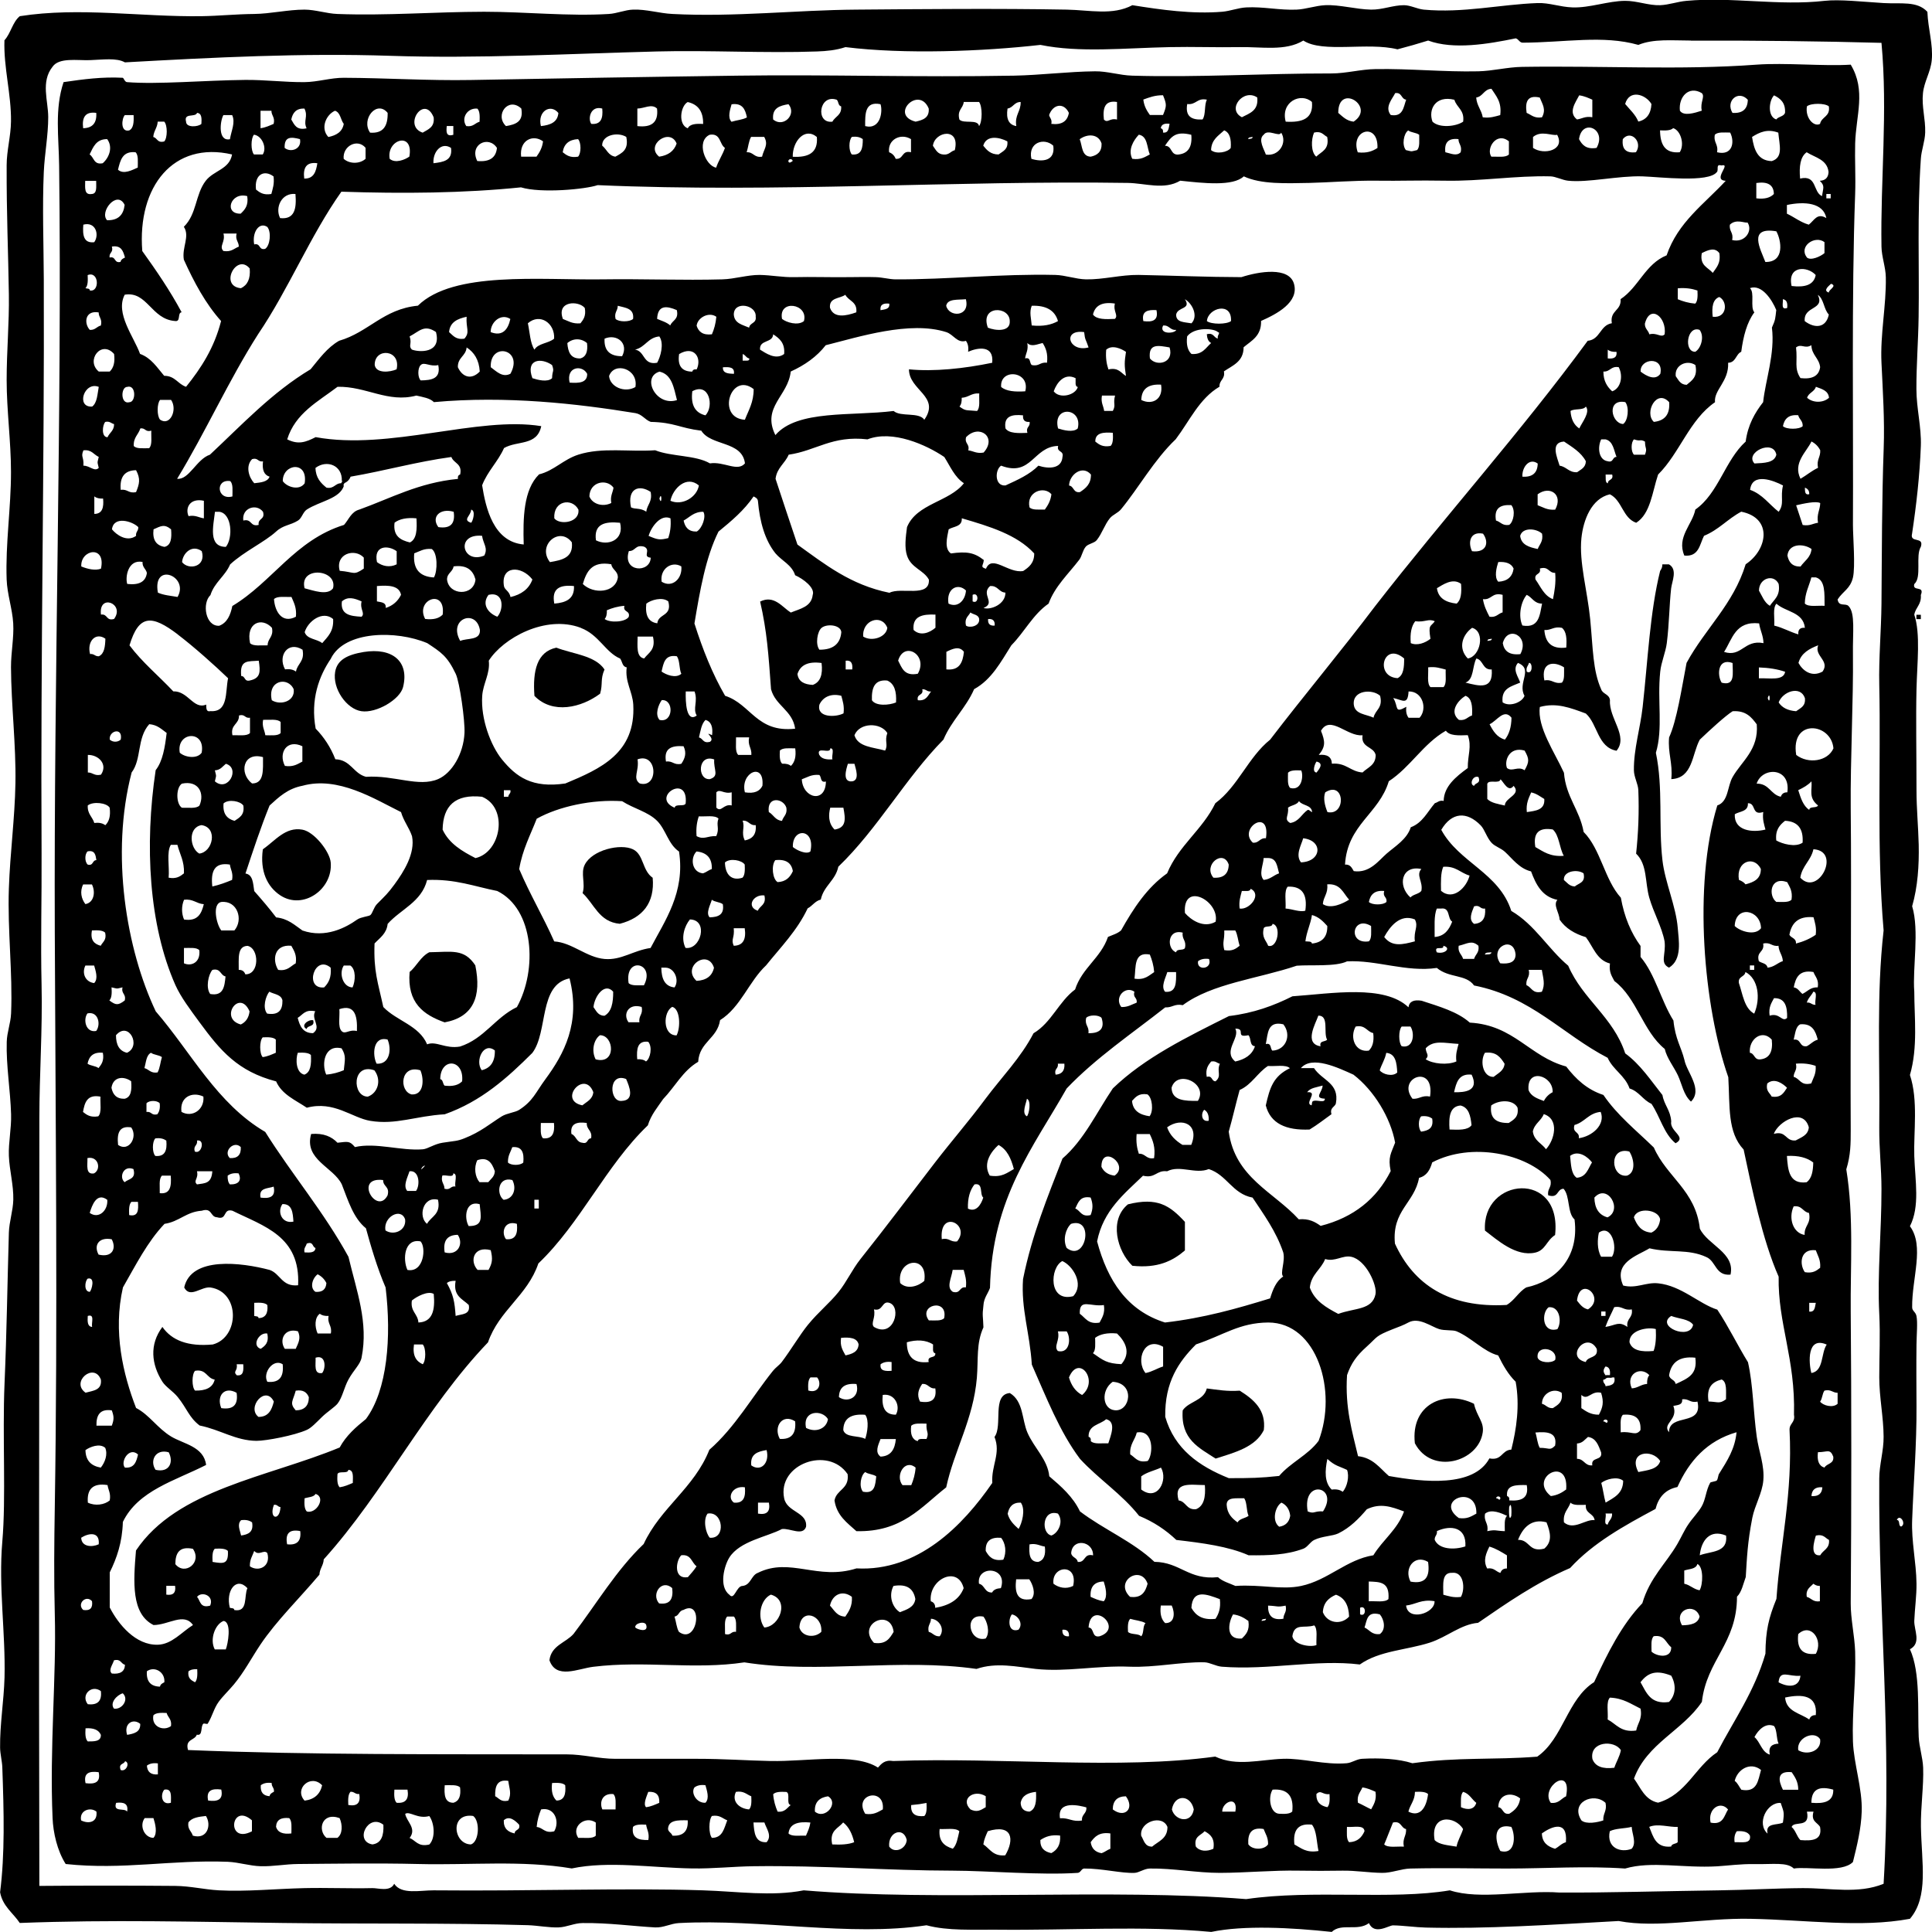 <?xml version="1.0" encoding="UTF-8"?>
<svg id="Layer_1" data-name="Layer 1" xmlns="http://www.w3.org/2000/svg" viewBox="0 0 226.77 226.77">
  <defs>
    <style>
      .cls-1 {
        stroke-width: .33px;
      }

      .cls-1, .cls-2 {
        fill: none;
        stroke: #000;
        stroke-linecap: round;
      }

      .cls-1, .cls-2, .cls-3 {
        fill-rule: evenodd;
      }

      .cls-2 {
        stroke-width: .31px;
      }

      .cls-3 {
        stroke-width: 0px;
      }
    </style>
  </defs>
  <path class="cls-3" d="m226.23,1.41c.08,1.99.69,3.84.51,5.66-.13,1.38-.89,2.5-1.03,3.86-.17,1.6.31,3.01.26,4.63-.03,1.03-.45,2.09-.51,3.09-.44,6.48-.17,12.61-.26,18.52-.04,2.87-.27,5.7-.26,8.49,0,2.27.6,4.46.52,6.69-.13,3.44-.52,6.9-1.03,10.29-.3,1.16,1.44.28,1.03,1.54-.66,1.06.15,3.59-.77,4.37-.25.94,1.25.12.77,1.29.09,1.12-.62,1.44-.77,2.31.75,2.25.33,5.67.26,8.75-.08,3.4,0,7.46,0,11.83,0,2.21.21,4.28.26,6.43.05,2.4-.11,4.92-.77,7.21.87,2.86.03,7.24.25,10.03,0,2.99.44,6.5-.51,9.78.99,2.96.42,6.69.51,9.52.1,2.93.68,5.88-.51,8.23,1.73,2.34.22,6.1.26,9.52,0,.44.41.52.51,1.03.15.75.01,2.2,0,3.35-.03,2.41-.01,4.79,0,7.2.03,4.49-.35,9.04-.51,13.38-.1,2.53.48,4.95.51,7.46.02,1.39-.2,2.93-.26,4.37-.04,1.09.87,2.61-.51,3.34,1.26,2.75.88,7.23,1.03,10.29.06,1.2.47,2.41.52,3.6.08,2.16-.3,4.61-.26,6.95.08,4.26.92,8.21-1.29,10.8-5.78,1.08-12.17.12-18.77,0-5.48-.1-10.83,1.13-15.42.26-8.12.45-15.55.94-22.62.77-1.22-.03-2.64-.24-3.86-.26-.52,0-2.18,1.19-2.83-.26-1.37,1-3.21-.06-4.37,1.03-4.78-.51-10.29-.8-14.14,0-8.1-.75-16.48-.17-25.19-.26-2.73-.03-5.71.16-8.23-.52-9.08,1.37-19.36-.77-29.05-.26-.99.05-1.83.57-2.83.51-2.46-.13-5.45-.55-8.48-.51-.97,0-1.87.48-2.83.51-1.12.04-2.44-.22-3.6-.26-9.5-.28-18.96-.13-28.79-.26-10.16-.13-20.17-.41-30.85,0-.79-1.19-2-1.94-2.31-3.6.57-4.49.45-9.35.26-14.67-.02-.68-.25-1.57-.26-2.31-.03-2.76.44-5.44.52-8.23.13-5.24-.72-10.63-.26-15.95.45-5.16,0-12.34.26-18.52.26-6.06.33-11.61.51-17.75.04-1.28.49-2.58.52-3.86.04-1.73-.45-3.43-.52-5.15-.06-1.6.31-3.19.26-4.89-.08-2.77-.59-5.73-.51-8.49.03-1.14.46-2.17.51-3.34.2-4.78-.43-9.73-.26-14.66.14-4.14.7-8.24.77-12.35.08-4.48-.5-9.22-.52-13.63,0-1.8.36-3.46.26-5.15-.1-1.7-.71-3.42-.77-5.14-.15-4.2.51-8.36.51-12.61,0-3.57-.51-7.24-.51-10.8,0-3.44.31-6.7.26-10.03-.07-4.91-.28-9.43-.26-15.18,0-1.72.49-3.41.51-5.15.04-3.2-.88-6.35-.77-9.52.74-.8.95-2.14,1.8-2.83,7.03-1.1,14.21.1,21.34,0,2.07-.03,3.98-.24,6.17-.26,1.91-.02,3.98-.51,5.91-.51,1.25,0,2.63.47,3.86.51,5.77.22,11.36-.25,17.22-.26,4.86,0,9.92.55,14.65.26.96-.06,1.9-.48,2.83-.51,1.55-.06,3.11.44,4.63.51,7.33.38,14.47-.46,21.59-.51,7.6-.06,16.48-.15,24.68,0,2.7.05,5.4.71,7.71-.52,3.38.54,7.03,1.06,10.54.77.96-.08,1.87-.46,2.83-.51,1.98-.11,3.91.35,5.91.26,1.09-.05,2.21-.46,3.34-.52,1.7-.08,3.63.49,5.4.52,1.35.02,2.56-.52,3.86-.52.75,0,1.55.44,2.31.52,4.63.43,8.99-.61,13.37-.77,1.39-.05,2.61.46,4.11.51,2.01.07,4.18-.76,6.17-.77,1.4-.01,2.76.56,4.11.51,1.04-.04,2.03-.42,3.09-.51,5.24-.49,10.87.61,16.2,0,1.76-.2,4.48.11,6.94.26,2,.12,3.94-.28,5.14,1.03Zm-27.76,3.35c-2.19,0-4.39-.23-6.17.51-4.17-1.18-8.56-.28-13.62-.26-.37-.06-.43-.42-.77-.51-3.24.67-7.3,1.36-10.28.26-1.18.37-2.38.71-3.6,1.03-3.49-.88-8.76.47-11.05-1.03-2.1,1.28-4.91.72-7.46.77-2.7.05-5.56-.06-8.23,0-5.34.11-10.57.68-15.17-.26-6.81.77-15.97,1.12-22.88.26-1.12.37-2.22.47-3.34.51-6.03.22-12.76-.16-18.77,0-10.45.27-20.99.86-31.36.51-10.3-.34-20.65.19-31.11.77-.99-.56-2.6-.31-4.12-.26-1.51.05-3.6-.33-4.37.77-1.41,1.77-.51,4-.51,5.92,0,2.15-.42,4.28-.52,6.43-.18,4.12-.02,8.33,0,12.61.08,22.08-.39,43.52-.26,67.4.03,5.17-.12,10.25,0,15.44.12,5.19-.26,10.46-.26,15.69,0,31.1-.08,61.17,0,90.04,5.66-.05,11.15-.04,15.94,0,1.81.02,3.37.42,5.14.52,3.2.17,6.66-.18,10.03-.26,2.66-.06,5.28.06,7.97,0,.66-.02,2.1.47,2.57-.51.84,1.3,3.05.76,4.63.77,11.32.11,22.4-.3,31.62,0,4.1.13,8.03.74,11.82,0,15.89,1.32,36.03-.25,51.93,1.03,7.81-1.14,17.1.12,23.91-1.03,3.52,1.16,8.8-.05,12.86.26,5.64.03,12.14-.17,18.77-.26,3.2-.04,6.58-.24,9.77-.26,3.23-.02,6.55.71,9.51-.51,1-16.89-.62-31.62-.51-47.59,0-1.57.53-3.26.51-4.89-.01-2.29-.51-4.64-.51-6.95,0-2.51.13-4.96,0-7.46-.24-4.79.27-9.69.26-14.66,0-2.4-.28-4.74-.26-7.2.09-8.43-.35-15.47.51-23.15-.83-9.78-.31-19.55-.51-28.81-.07-3.16.23-6.36.26-9.52.05-6.05.04-12.1.26-18.27.12-3.31-.1-6.61-.26-10.03-.16-3.35.57-6.69.51-10.03-.02-1.2-.49-2.4-.51-3.6-.13-7.78.75-15.83,0-23.92-6.93-.19-15.03-.29-22.37-.26Zm24.68,174.42c.66-.32-.17-1.56-.51-.77.42,0,.14.71.51.77Z"/>
  <path class="cls-3" d="m195.89,66.24c1.06.59.34,2.05.26,2.83-.22,2-.22,4.12-.51,6.43-.14,1.08-.66,2.23-.77,3.34-.36,3.46.35,6.67-.51,9.52.87,4.16.29,8.4.77,12.61.29,2.57,1.6,5.41,1.8,7.98.1,1.35.56,3.67-1.03,4.63-1.12-.56-.33-1.51-.52-3.09-.31-1.67-1.3-3.38-1.8-5.14-.51-1.8-.21-3.88-1.54-5.15.26-2.44.36-4.87.26-7.46-.03-.73-.51-1.53-.52-2.32-.03-2.51.75-4.93,1.03-7.46.61-5.49.85-11.11,2.05-15.95.14-.21.27-.42.26-.77h.77Z"/>
  <path class="cls-3" d="m224.94,72.16h.52v.51h-.52v-.51Z"/>
  <path class="cls-3" d="m70.95,78.59c-.51,1.18-.17,1.65-.51,2.83-2.19,1.64-5.57,2.46-7.71.26-.22-2.96.3-5.18,2.57-5.66,1.98.76,4.57.92,5.66,2.57Z"/>
  <path class="cls-3" d="m42.68,76.53c3.39-.55,5.38,1.12,4.63,4.12-.37,1.46-3.12,3.08-4.88,2.83-1.75-.25-3.43-2.65-3.09-4.63.24-1.39,1.42-2,3.34-2.32Z"/>
  <path class="cls-3" d="m30.85,99.69c1.45-1.01,2.65-2.66,4.63-2.31,1.41.24,3.24,2.6,3.34,3.86.26,3.13-3.23,5.61-5.91,3.86-1.55-1.02-2.41-2.85-2.06-5.4Z"/>
  <path class="cls-3" d="m76.61,103.03c.26,2.97-1.2,4.71-3.86,5.4-2.44-.21-2.99-2.33-4.37-3.6.37-1.12-.26-2.32.26-3.34.88-1.74,4.2-2.51,5.66-1.8,1.28.62,1.06,2.48,2.31,3.34Z"/>
  <path class="cls-3" d="m48.08,114.09c.84-.7,1.28-1.8,2.31-2.32,2.64-.03,4.08-.46,5.4,1.54.75,3.64-.21,6.07-3.6,6.69-2.47-.88-4.42-2.27-4.11-5.92Z"/>
  <path class="cls-3" d="m36.76,119.75c.23.83-.66.54-.77,1.03-.77-.39.19-1.15.77-1.03Z"/>
  <path class="cls-3" d="m174.3,144.45c-.41-6.27,9.07-7.16,8.23.51-1.02.65-1.12,1.78-2.31,2.06-2.3.54-4.54-1.54-5.91-2.57Z"/>
  <path class="cls-3" d="m139.08,143.42v3.35c-1.43,1.23-3.2,2.12-6.17,1.8-1.79-1.73-2.77-5.36-.52-7.21,3.47-.87,4.93.15,6.69,2.06Z"/>
  <path class="cls-3" d="m142.68,171.2c-1.92-1.26-4.11-2.23-3.86-5.66.73-1.07,2.47-1.12,2.83-2.57,1.22.15,2.37.37,3.86.26,1.67,1.04,3.12,2.29,2.83,4.63-.99,2-3.38,2.62-5.65,3.34Z"/>
  <path class="cls-3" d="m173.01,164.77c.34,1.52,1.2,2.11,1.03,3.34-.49,3.5-6.01,5.05-7.97,1.29-.51-4.54,3.46-6.35,6.94-4.63Z"/>
  <path class="cls-3" d="m217.23,7.59c1.83,3.04.61,5.95.52,9.26-.05,1.89.07,3.86,0,5.92-.44,11.89-.2,27.06-.26,38.85,0,1.33.3,4.89,0,6.17-.31,1.32-1.15,1.58-1.8,2.57.14.9.92.4,1.28.77.82.84.48,3.11.52,5.66.06,5.38-.31,12.44-.26,18.01.11,10.35-.06,26.95,0,37.82,0,1.59,0,2.96-.52,4.63.9,5.53.47,11.38.52,16.72.09,10.52.09,22.47,0,34.22-.01,1.84.45,3.76.52,5.66.11,3.52-.38,7.12-.26,10.55.09,2.62,1.12,5.52,1.03,8.23-.07,2.05-.55,3.99-1.03,5.92-1.28,1.34-5.36.5-6.94.77-.81-.78-2.41-.48-4.63-.52-1.59-.03-3.08.18-4.37.26-4.04.23-7.67-.65-10.8.26-4.58-.32-9.23,0-13.88,0-3.68,0-7.27-.09-11.31,0-1.08.02-2.24.53-3.34.51-1.57-.02-3.06-.28-4.63-.26-1.75.03-3.4.03-5.14,0-3.07-.06-6.12.25-9.26.26-2.72,0-5.5-.55-8.22-.51-.64,0-1.28.49-1.8.51-1.51.07-3.87-.53-5.91-.51-.33,0-.41.49-.77.51-4.3.29-10.52-.25-14.65-.26-7.75-.01-15.33-.63-23.39-.52-2.37.03-4.8.3-7.2.26-4.77-.08-9.8-.91-14.14,0-5.87-.99-11.9-.37-18-.52-4.97-.12-10.19-.03-14.14,0-1.45.01-2.92.3-4.37.26-1.33-.04-2.54-.46-3.86-.52-6.63-.26-12.29.98-19.03.26-.99-1.55-1.47-3.67-1.54-5.4-.36-8.25.46-16.61.26-23.92-.11-4.21-.07-8.35,0-12.61.35-21.85.09-44.72,0-67.4-.12-30.42.86-60.99.51-90.04-.04-3.34-.54-6.61.52-9.78,2.3-.34,4.6-.64,6.94-.51.12,0,.23.49.51.51,3.58.29,9.06-.21,13.88-.26,2.36-.02,4.63.28,6.94.26,1.54-.01,3.1-.52,4.63-.51,4.97.02,9.92.35,14.91.26,10.3-.19,20.78-.37,31.36-.51,10.6-.15,20.87.21,32.39,0,3.12-.06,6.38-.48,9.51-.51,1.45-.02,2.88.47,4.37.51,7.61.23,15.51-.27,23.39-.26,1.7,0,3.45-.49,5.14-.51,4.06-.07,8.08.35,12.08.26,1.72-.04,3.39-.49,5.14-.52,9.32-.15,18.64.4,27.51-.26,3.4-.25,7.9.2,11.05,0Zm-43.96,3.86c.07.96.62,1.44.77,2.32.88.11,1.44-.1,2.05-.26.2-1.57-.5-2.25-1.03-3.09-.89.05-.98.91-1.8,1.03Zm23.91,1.54c.43.68,1.71.28,2.57,0-.23-.98.42-1.64,0-2.06-1.52-.91-2.75.44-2.57,2.06Zm-33.93.51c1.44.24,1.48-.92,1.8-1.8-.61-.08-.48-.89-1.29-.77-.32.67-1.27,1.63-.52,2.57Zm27.51-1.29c.54.66,1.19,1.21,1.54,2.06.98-.22,1.48-.92,1.54-2.06-.69-1.16-2.6-1.75-3.09,0Zm-56.56-.51c.09.77.41,1.3.77,1.8h1.54c.44-1.08.44-1.23,0-2.32-.96-.01-1.63.26-2.32.51Zm11.57,2.06c.91-.47,1.97-.77,1.8-2.32-1.62-1.1-3.62,1.4-1.8,2.32Zm39.33.26c.6-.08.96-.41,1.8-.26v-2.06c-.48-.21-.94-.43-1.54-.51-.41.81-1.34,2-.26,2.83Zm18.25-.77c1.19.08,1.78-.45,1.8-1.54-1.1-1.2-2.65.13-1.8,1.54Zm5.14.77c.25-.35.87-.33,1.03-.77.07-1.19-.54-1.69-1.29-2.06-.63.66-.77,2.5.26,2.83Zm-57.58.26c1.92.12,3.27-.33,3.08-2.31-1.27-1.16-3.71-.04-3.08,2.31Zm6.17-1.03c.51.43.95.93,1.8,1.03,2.66-1.76-1.82-4.6-1.8-1.03Zm22.11,0c.55.22.88.67,1.8.52.52-.94.05-1.54-.26-2.32-1.44-.33-1.74.49-1.54,1.8Zm27.51-1.54c-.22,1.52.15-1.03,0,0h0Zm-109,2.57c.33-.62,1.12-.76,1.03-1.8-.36-.07-.29-.56-.51-.77-2.1-.73-2.54,2.84-.52,2.57Zm9.77,0c.84-.19,1.63-.43,1.54-1.54-1.14-2.75-4.64.75-1.54,1.54Zm31.88-2.06c-.25,1.45.52,1.88,1.8,1.8.4-.54.18-1.71.51-2.32-1.18-.24-1.24.64-2.31.51Zm28.79,2.06c.79.77,2.74.59,3.6,0,.18-1.38-.76-1.64-1.03-2.57-2.24-.55-3.09,1.16-2.57,2.57Zm-87.41-2.31c-.88.47-1.16,2.67,0,3.09.25-.52.99-.56,1.8-.51.03-1.49-.61-2.3-1.8-2.57Zm31.88,2.06c.49.54,2.15-.1,2.31.77.4-.53.4-2.3,0-2.83h-1.8c-.08.78-.8.92-.51,2.06Zm5.65-1.29c-.19,1.22.15,1.91,1.03,2.06-.21-1.32.54-1.69.51-2.83-.77,0-.87.67-1.54.77Zm11.31,1.29c.46.48.65-.21,1.54,0v-2.06c-1.43-.23-1.69.71-1.54,2.06Zm-70.18.77c1.09-.19,2.09-.48,1.8-2.06-1.53-1.43-3.16.77-1.8,2.06Zm26.48-.51c.59-.19,1.31-.23,1.8-.51-.19-.93-.51-1.72-1.8-1.54-.16.59-.51,1.55,0,2.06Zm4.88-.26c1.21,1,2.8-.6,1.8-1.8-1.04.17-1.95.45-1.8,1.8Zm10.8.77c1.82.46,2.08-1.76,1.8-2.57-1.83-.37-1.81,1.11-1.8,2.57Zm21.59-1.29c.08.35.37.49.26,1.03,1.26.15,1.89-.33,2.06-1.29-.59-1.27-1.88-1.02-2.32.26Zm88.95-1.03c-.23,1.37.83,2.46,1.54,2.06.17-.86,1.23-.83,1.03-2.06-.47-.39-2.1-.39-2.57,0Zm-137.28.26v2.06c1.64.19,2.5-.41,2.31-2.06-.64-.61-1.51,0-2.31,0Zm-40.62,1.29c.36.59.59,1.3,1.8,1.03-.43-.89.22-1.37-.26-2.32-.97-.03-1.38.5-1.54,1.29Zm9.25,1.54c1.58.12,2.09-.82,2.06-2.32-1.27-1.56-3.16.75-2.06,2.32Zm6.17,0c.64-.39,1.43-.63,1.29-1.8-1.11-2.75-3.65,1.01-1.29,1.8Zm5.14-.77c.81.12,1-.37,1.54-.51.03-.63.04-1.24-.26-1.54-1.19-.12-1.95,1.14-1.29,2.06Zm8.74,0c1.08-.12,1.96-.43,2.05-1.54-.93-1.14-2.48-.18-2.05,1.54Zm5.91-.26c1.14.11,1.4-.66,1.29-1.8-1.37-.38-1.72,1.18-1.29,1.8Zm-38.82.51c.6-.08,1.06-.31,1.54-.51.19-.79-.26-.94-.26-1.54h-1.28v2.06Zm7.97,1.03c.92-.19,1.63-.59,1.8-1.54-.38-.48-.38-1.34-1.03-1.54-1.04.45-1.76,2.05-.77,3.09Zm-28.79-1.03c1.09-.02,1.62-.61,1.54-1.8-1.29-.18-1.7.53-1.54,1.8Zm12.08-.77c0,.75,1.46.61,1.8.26.04-.64.05-1.25-.51-1.29-.2.57-1.59-.05-1.29,1.03Zm-6.68,1.03c.52-.25.56-.99.52-1.8h-1.03c-.38.41-.53,2.04.51,1.8Zm11.83,1.03c.16-1.01.67-1.96.26-2.83h-1.03c-.4.71-.66,3.13.77,2.83Zm-9-.26c.49.11.46.74,1.29.52.39-.42.39-1.9,0-2.32h-.77c-.04.73-.47,1.07-.52,1.8Zm118.26-1.03c.2.06.3.22.26.51.68.08.66-.54.77-1.03-.59-.07-.96.06-1.03.51Zm-83.04.77v-1.03h-.77c-.07.67-.09,1.29.77,1.03Zm132.13.51c.36.67.83,1.23,2.06,1.03,1.25-2.22-1.71-3.53-2.06-1.03Zm9.51-1.03c.02,1.61.53,2.73,2.31,2.57.61-.93.1-2.57-.77-2.83-.3.3-.91.29-1.54.26Zm-52.7,2.32c.6.52,1.97.26,2.31-.26.07-1.01-.1-1.79-.77-2.06-.66.62-1.5,1.07-1.54,2.32Zm17.22.26c1.07.13,1.74-.14,2.31-.51.12-3.07-3.25-2.15-2.31.51Zm5.66-.26c.79.18.49.18,1.29,0,.36-.33.25-1.12.26-1.8-.34-.26-.95-.25-1.29-.51-.52.34-.78,1.72-.26,2.32Zm40.62-1.54c.23,1.48.65,2.78,2.31,2.83,1.39-.43.9-1.87.77-3.34-1.28-.48-2.2-.05-3.09.51Zm-112.6,2.32c1.81.1,2.99-.44,2.83-2.32-1.42-1.2-2.87.52-2.83,2.32Zm16.45-1.29c.33.44.53,1.01,1.29,1.03.64.04.8-.4,1.28-.51.67-2.76-2.38-2.21-2.57-.51Zm27.25,0c.85.01.62,1.1,1.54,1.03,1.17-.11,1.67-.9,1.54-2.32-1.82-.45-2.33.16-3.09,1.29Zm11.57-1.29c-.7.56.09,1.78.26,2.32,1.54.25,2.55-1.39,1.8-2.57-.21.58-1.58-.51-2.06.26Zm6.17,2.57c.6-.6,1.58-.82,1.29-2.32-.46-.23-.65-.72-1.54-.51-.36.82-.38,2.3.26,2.83Zm25.45-2.32v1.29c1.29.89,3.82.25,2.83-1.54-.6.16-1.86-.56-2.83.26Zm21.34-.26c-.18.95.44,1.1.26,2.06,1.78.44,2.12-1.15,1.54-2.31-.68,0-1.47-.1-1.8.26Zm-171.47,2.32h1.03c.52-.77-.08-2.2-1.03-2.32-.38.42-.38,1.9,0,2.32Zm40.88-1.03c.52.42.71,1.17,1.54,1.29.77-.43,1.6-.79,1.28-2.32-1.01-.62-2.87-.23-2.83,1.03Zm13.37,2.57c.28-.83.75-1.48,1.03-2.31-.67-.45-.47-1.76-1.8-1.54-1.62.76-.5,3.63.77,3.86Zm42.67-3.34c.32.79.21,2.02,1.29,2.06.78-.16,1.31-.57,1.28-1.54-.36-1.15-1.66-1.18-2.57-.51Zm6.17,2.31c1.01.15,1.49-.22,2.06-.51-.35-.85-.25-2.15-1.29-2.32-.62.66-1.3,1.76-.77,2.83Zm57.58-2.31c-.14,1.17.38,1.68,1.54,1.54.85-1.21-.62-2.69-1.54-1.54Zm-157.07,1.03c.72.59,2.04.14,1.8-1.03-1.04-.27-1.85-.34-1.8,1.03Zm27.76,1.03h1.8c.36-.5.68-1.04.77-1.8-1.18-.87-2.8-.14-2.57,1.8Zm16.2,0c1.05-.15,1.75-.65,2.05-1.54-.77-1.93-3.74.19-2.05,1.54Zm10.28-.52c.81-.04.86.68,1.8.52.19-.89.79-1.37.25-2.32h-1.54c-.29.49-.33,1.22-.52,1.8Zm12.34.26c1.15.12,1.29-.77,1.28-1.8-.3-.22-.69-.34-1.28-.26-.38.38-.38,1.68,0,2.06Zm4.37-.26c.37.14.63.4.77.77.96.1.67-1.04,1.8-.77v-1.54c-1.21-.75-2.77.06-2.57,1.54Zm11.05-.77c.42.52.86,1.03,1.8,1.03.48-.37,1.14-.57,1.03-1.54-.96-.5-2.46-.77-2.83.51Zm31.62-1.03c-.2.06-.51,0-.52.26.2-.06.51,0,.52-.26Zm-134.45.26c-1.3-.01-1.64.94-2.06,1.8.53.33.47,1.25,1.54,1.03.82-.72,1.19-1.94.52-2.83Zm33.16,2.31c.66.58,1.81.1,2.31-.26.54-3.01-2.72-2.02-2.31.26Zm20.31-.77c.43.34.86.68,1.8.52.38-.38.38-1.68,0-2.06-1.06.06-1.66.57-1.8,1.54Zm103.6,0c.59.12,1.31.51,1.8,0,.19-.79-.26-.94-.26-1.54-1.16-.14-1.68.38-1.54,1.54Zm5.4.52c.74-.03,1.68.14,2.06-.26v-1.54c-1.46-1.19-2.72.86-2.06,1.8Zm-119.03.51c1.42.13,2.2-.37,2.31-1.54-.97-1.5-3.28-.42-2.31,1.54Zm65.04-.26c1.26.4,2.83.28,2.57-1.54-1.05-.98-2.98-.4-2.57,1.54Zm-80.72,0c.68.62,1.89.62,2.57,0v-1.29c-.95-1.14-2.72-.21-2.57,1.29Zm10.54.52c1.15-.14,2.27-.3,2.06-1.8-1.14-.75-2.16.49-2.06,1.8Zm-34.19,10.29c1.65,2.3,3.25,4.63,4.63,7.2-.53.07-.06,1.14-.77,1.03-2.8-.2-3.26-3.53-5.91-3.09-1.15,2.18,1.09,4.96,1.8,6.95,1.32.48,2,1.6,2.83,2.57,1.29,0,1.6.97,2.57,1.29,1.76-2.18,3.31-4.57,4.11-7.72-1.82-2.03-3.17-4.55-4.37-7.2-.25-1.46.74-2.73,0-3.86,1.54-1.51,1.33-3.79,2.57-5.4.95-1.23,2.78-1.33,3.09-3.09-6.87-1.6-11.13,3.75-10.54,11.32Zm-2.83-9.52c.67.59,1.7,0,2.31-.26,0-.68.1-1.47-.26-1.8-1.54-.16-1.79.95-2.06,2.06Zm197.43,1.03c2.01-.47,1.49,1.59,2.57,2.06.14-.97.36-1.21-.26-1.8.65-.03,1-.37,1.03-1.03-.16-1.47-1.57-1.69-2.57-2.32-.75.53-.9,1.67-.77,3.09Zm-118.25-2.06c0-.26-.45-.32-.51,0,.05.31.29.16.51,0Zm-57.33,2.06c1.14.03,1.39-.84,1.54-1.8-1.29-.18-1.7.53-1.54,1.8Zm165.81-.77c-.95,1.29-6.67.58-8.74.51-2.82-.09-6.43.77-8.74.51-.65-.07-1.46-.5-2.06-.51-4.08-.1-8.21.59-12.34.51-3.37-.06-5.28.04-7.97,0-2.79-.04-5.88.22-7.97.26-2.77.05-5.68.18-7.71-.77-1.27,1.2-4.73.8-7.46.51-1.9,1.12-4.1.29-6.17.26-19.89-.31-41.3,1.18-62.21.26-1.43.49-6.65.98-9,.26-6.71.69-13.91.75-21.08.51-3.66,5.17-6.2,11.46-9.77,16.72-3.44,5.39-6.17,11.49-9.51,16.98,1.4.15,2.28-2.31,3.85-2.83,3.77-3.52,7.27-7.3,11.82-10.03,1.01-1.22,1.93-2.53,3.34-3.34,3.46-1,5.19-3.73,9.25-4.12,4.16-4.09,14.34-2.99,21.6-3.09,4.76-.07,9.54.13,14.14,0,1.44-.04,2.96-.53,4.37-.52,1.35.02,2.73.3,4.11.26,1.94-.05,4.13.03,6.43,0,1.01-.01,2.11-.03,3.08,0,.8.02,1.58.25,2.31.26,6.15.03,12.45-.67,18.77-.52,1.19.03,2.39.49,3.6.52,2.02.04,4.16-.55,6.17-.52,4.15.08,8,.25,12.08.26,2.1-.68,5.58-1.24,6.17.77.63,2.18-2.04,3.57-3.86,4.37.05,1.77-1.12,2.31-2.05,3.09,0,1.7-1.29,2.13-2.31,2.83.17.94-.56.99-.52,1.8-2.37,1.39-3.52,4.03-5.14,6.17-2.51,2.38-4.4,5.78-6.43,8.23-.35.42-.95.62-1.29,1.03-.63.77-.91,1.77-1.54,2.57-.29.37-.98.42-1.29.77-.38.44-.45,1.12-.77,1.54-1.25,1.64-2.87,3.13-3.6,5.15-1.83,1.26-2.83,3.34-4.37,4.89-1.23,1.95-2.32,4.03-4.37,5.15-.96,2.21-2.66,3.69-3.6,5.92-4.5,4.58-7.71,10.47-12.34,14.92-.34,1.63-1.71,2.23-2.06,3.86-.69.17-.97.74-1.54,1.03-1.24,2.62-3.16,4.55-4.88,6.69-2.03,1.91-2.98,4.91-5.4,6.43-.32,2.17-2.43,2.55-2.57,4.89-1.79,1.04-2.72,2.93-4.11,4.37-.66.97-1.42,1.84-1.8,3.09-4.94,4.74-7.89,11.48-12.85,16.21-1.28,3.78-4.62,5.5-5.91,9.26-7.3,7.62-12.21,17.63-19.28,25.47-.04.73-.47,1.07-.51,1.8-2.26,2.69-5.06,5.42-6.94,8.23-1.06,1.59-1.88,3.18-3.08,4.63-.6.72-1.31,1.39-1.8,2.06-.58.8-.72,1.64-1.29,2.57-.05.08-.44-.07-.51,0-.37.33-.02,1.47-.77,1.29-.24.7-1.4.49-1.03,1.8,14.43.59,29.25.48,44.47.51,1.89,0,3.76.52,5.66.52h9.51c3.35,0,5.86.2,8.74.26,4.29.08,9.84-1.01,12.6.77.41-.44.78-.94,1.8-.77,12.81-.46,26.49,1.03,37.79-.52,2.53,1.19,5.27.35,7.97.26,2.3-.08,4.88.74,7.46.52.64-.06,1.14-.48,1.8-.52,2.13-.12,4.28,0,5.91.52,5.34-.74,9.52-.37,14.65-.77,3.04-2.1,3.53-6.76,6.68-8.75,1.58-3.39,3.22-6.72,5.66-9.26.88-3,2.78-4.66,4.11-6.95.47-.81.81-1.61,1.29-2.31.48-.72,1.12-1.35,1.54-2.06.51-.85.51-1.91,1.03-2.83.05-.09.67-.15.77-.26.14-.16.16-.62.26-.77.99-1.58,1.87-2.94,2.06-4.89-3.46,1-5.56,3.36-6.94,6.43-1.43.29-2.22,1.21-2.57,2.57-3.68,1.97-7.33,3.99-10.03,6.94-4.01,1.73-7.4,4.09-10.8,6.43-2.02.17-3.65,1.67-5.65,2.32-2.76.89-5.92.94-8.23,2.57-5.09-.63-10.65.7-16.2.26-.71-.06-1.4-.5-2.06-.52-2.79-.05-5.76.63-8.74.52-3.87-.16-7.47.65-11.05.26-2.22-.25-4.62-.8-6.94,0-9.03-1.29-18.63.61-27.25-.77-5.85.89-11.69-.23-17.74.52-1.8.22-4.35,1.51-5.14-.77.22-1.75,1.91-2.04,2.83-3.09,2.71-3.55,5.02-7.49,8.23-10.55,1.98-4.28,5.94-6.57,7.71-11.06,3.01-2.63,5.01-6.2,7.46-9.26.3-.38.75-.67,1.03-1.03,1.07-1.41,2.13-3.21,3.08-4.38,1.25-1.53,2.52-2.52,3.6-3.86.96-1.2,1.59-2.62,2.57-3.86,3.06-3.84,5.83-7.55,8.74-11.32,1.95-2.53,4.02-4.91,5.91-7.46,1.9-2.55,4.17-4.84,5.66-7.72,2.1-1.24,2.97-3.72,4.88-5.14.81-2.53,3.01-3.68,3.86-6.17.54-.23,1.14-.4,1.54-.77,1.45-2.58,3.04-5.02,5.4-6.69,1.36-3.28,4.15-5.11,5.66-8.23,2.66-1.97,3.86-5.4,6.43-7.46,4.05-5.29,8.32-10.37,12.34-15.69,8.17-10.51,17.03-20.35,24.94-31.13,1.48-.14,1.43-1.83,2.83-2.06-.25-1.54,1.13-1.44,1.03-2.83,2.12-1.4,2.9-4.13,5.4-5.14,1.33-3.9,4.43-6.03,6.94-8.75-1.65-.08.75-2.1-.51-1.8-.69-.2-.3.48-.52.77Zm-171.47,2.06c.43.34.86.68,1.8.52.16-.62.37-1.17.26-2.06-1.09-.83-2.28-.24-2.06,1.54Zm-19.28.52c.66-.03.51-.86.52-1.54h-1.29c0,.78-.15,1.69.77,1.54Zm195.38.51c.98.12,1.64-.07,2.06-.51-.02-1.1-.75-1.48-2.06-1.29v1.8Zm-173.27,2.32c1.73.19,1.94-1.15,1.8-2.83-1.62-.17-2.43,1.59-1.8,2.83Zm181.49-2.32h.51v-.51h-.51v.51Zm-186.12,1.8c.48-.46.94-.94.77-2.06-1.96-.53-2.79,2.11-.77,2.06Zm-15.68.77c1.32.03,1.93-.64,2.06-1.8-.87-1.8-3,.82-2.06,1.8Zm197.17-1.8v1.03c.88.41,1.57,1,2.57,1.29.64-.49.97-1.43,2.06-.77-.35-1.81-2.56-1.98-4.63-1.54Zm-6.69,2.32c-.12.81.46.91.26,1.8,1.52.39,2.47-1.12,1.8-2.06-.27.12-1.32-.47-2.06.26ZM11.06,28.43c.63-.88.17-2.45-1.28-2.06-.1,1.21.02,2.21,1.28,2.06Zm18.77.26c.79-.19.5.71,1.29.52.57-.35.76-1.95.26-2.57-.97-.65-1.82.65-1.54,2.06Zm177.38,2.06c2.32.04,1.87-2.56,1.29-3.6-3.39-.57-1.86,2.09-1.29,3.6Zm-180.98-1.29c.92.15,1.24-.3,1.8-.51,0-.61-.44-.76-.26-1.54h-1.54c.26,1.01-.57,1.49,0,2.06Zm185.86.77c.47.39,1.59-.12,2.06-.52v-1.29c-1.12-.85-3.08.5-2.06,1.8Zm-199.23,0c.79-.19.49.71,1.29.51.05-.29.29-.4.52-.51-.21-.73-.41-1.47-1.54-1.29.21.73-.36.67-.26,1.29Zm186.89-.52c-.27,1.47.73,1.67,1.29,2.32.41-.62.96-1.1.77-2.32-.54-.72-1.32-.37-2.06,0Zm-171.47,4.12c.75-.36,1.14-1.08,1.03-2.32-1.55-1.85-3.62,2.08-1.03,2.32Zm182.01-.26c1.56.19,2.62-.12,2.83-1.29-.97-1.07-3.35-1.13-2.83,1.29Zm-200.26.26c.2.06.51,0,.51.26,1.19.24,1.09-2.33-.25-1.8.03.63.04,1.24-.26,1.54Zm204.63.51c-.04-.34,1.04-.78.26-1.03-.14.16-1.04.78-.26,1.03Zm-8.74,2.32c-.88,1.18-1.3,2.82-1.54,4.63-.65.29-.62,1.27-1.54,1.29.11,2.2-1.69,3.17-1.54,4.63-3,2.06-4.14,5.97-6.68,8.49-.69,2.06-.89,4.6-2.57,5.66-1.59-.55-1.65-2.64-3.09-3.34-2.17.5-3.12,3.02-3.34,5.14-.29,2.84.7,6.17,1.03,9.52.34,3.52.3,6,1.29,8.23.19.58.98.56,1.03,1.29-.14,2.12,2.19,4.2.77,5.92-2.24-.42-2.2-3.12-3.6-4.37-1.82-.67-3.44-1.31-5.4-.77-.33,2.36,1.74,5.33,2.83,7.72.23,2.86,1.84,4.33,2.31,6.95,2.01,2.02,2.45,5.6,4.37,7.72.4,2.26,1.19,4.12,2.31,5.66v1.29c1.73,2.04,2.4,5.14,3.86,7.46.22,2.2.91,3.09,1.29,4.63.26,1.41,2.21,3.46.77,4.89-.88-.78-1.06-2.07-1.54-3.09-.48-1.01-1.28-1.99-1.54-3.09-2.56-2.07-3.27-5.98-5.91-7.97-.29-.56-.66-1.05-.52-2.06-1.57-.4-1.97-1.98-2.83-3.09-1.32-.4-2.39-1.04-3.08-2.06-.04-.83-.79-1.71-.26-2.32-1.78-.36-2.51-1.77-3.09-3.34-1.39-.33-2.22-1.53-3.08-2.31-.48-.43-1.14-.61-1.54-1.03-.58-.61-.82-1.58-1.29-2.06-1.64-1.68-3.4-1.56-4.63.52,2.07,3.84,6.79,5.04,8.22,9.52,2.76,1.61,4.31,4.44,6.68,6.43,1.7,3.96,5.29,6.02,6.69,10.29,1.78,1.3,3,3.17,4.37,4.89.2,1.17.95,1.79,1.03,3.09-.22,1.18,1.9,1.83.51,2.57-1.38-1.11-1.82-3.15-2.83-4.63-1.01-.45-1.46-1.46-2.57-1.8-.53-1.53-1.94-2.18-2.57-3.6-5.31-2.75-8.95-7.16-15.68-8.49-.95-1.34-2.92-.84-4.37-2.06-3.56.53-7.11-.96-10.54-.77-1.35.65-4.22.38-5.91.51-4.48,1.52-9.93,2.07-13.37,4.63-.97-.2-1.23.31-2.06.26-3.94,3.1-8.14,5.92-11.57,9.52-3.9,6.9-8.76,12.84-9,23.41-.25.69-.72,1.17-.77,2.06-.16,1.26-.04,1.21,0,2.57-.86,1.88-.59,3.74-.77,5.92-.41,4.87-2.67,8.53-3.6,12.86-2.93,2.29-5.19,5.27-10.54,5.14-1.08-.98-2.3-1.81-2.57-3.6.23-1.31,1.76-1.32,1.54-3.09-2.28-3.36-8.27-1.18-7.45,2.83.33,1.66,2.77,1.61,2.57,3.35-.39,1.12-1.87.14-2.83.26-1.77.93-4.94,1.4-6.17,3.34-.59.93-1.28,3.41,0,4.37.59.73.82-1.05,1.55-1.03.99-.12.99-1.24,1.8-1.54,3.78-1.87,7.01.93,11.57-.52,7.2.39,12.49-5.02,15.94-10.03-.13-2.08,1.03-3.45.26-5.4,1-1.32-.35-4.98,1.8-5.15,1.61.96,1.41,3.12,2.06,4.63.77,1.8,2.38,3.16,2.57,5.14,1.39,1.19,2.77,2.38,3.6,4.12,2.77,2.11,6.23,3.54,8.74,5.92,3.04.04,4.01,2.16,7.46,1.8.53.5,1.34.71,2.05,1.03,3.03-.2,5.4.49,7.71,0,3.16-.67,5.33-3.1,8.48-3.6,1.1-1.81,2.82-3,3.6-5.14-1.5-.57-2.79-1.02-4.37-.26-.92,1.09-1.97,2.16-3.34,2.83-.68.33-1.88.31-2.83.77-.48.23-.79.85-1.28,1.03-1.97.73-3.99.8-6.43.77-2.38-1.05-5.41-1.44-8.48-1.8-1.23-1.17-2.67-2.13-4.37-2.83-2-2.54-4.76-4.32-6.94-6.69-2.39-3.18-3.94-7.2-5.65-11.06-.23-3.69-1.28-6.53-1.03-10.04,1.05-5.21,2.88-9.63,4.63-14.15,2.53-2.18,4.01-5.42,5.91-8.23,3.75-3.62,8.72-6.03,13.63-8.49,2.91-.35,5.28-1.23,7.45-2.32,4.62-.32,10.78-1.41,13.62,1.29.09-.68.62-.92,1.54-.77,2.07.68,4.21,1.28,5.66,2.57,5.2.29,6.99,3.98,11.31,5.15,1.12,1.45,2.43,2.71,4.37,3.34,1.63,2.4,3.88,4.18,5.92,6.17,1.51,3.46,4.9,5.04,5.4,9.52.92,1.93,4.17,2.83,3.6,5.4-1.78.16-1.69-1.57-2.83-2.06-2.14-1-4.25-.45-6.68-1.03-1.46.89-4.29,1.67-3.09,4.37,1.56.39,2.65-.41,4.11-.26,2.72.28,4.81,2.42,6.94,3.09,1.3,1.95,2.36,4.16,3.6,6.17.61,2.68.61,5.75,1.03,8.75.25,1.77.93,3.34.77,5.14-.13,1.49-1,2.91-1.29,4.37-.57,2.93-.63,4.68-.77,6.95-.3.81-.47,1.76-1.03,2.31,0,5.49-3.56,7.42-4.12,12.35-2.27,3.39-6.45,4.86-7.97,9,.79,1.09,1.27,2.51,2.83,2.83,3.32-.97,4.36-4.21,6.94-5.92,1.97-3.78,4.37-7.12,5.66-11.57.02-2.73.39-4.22,1.29-6.43.47-6.65,1.92-12.31,1.54-19.81-.04-.81.69-.86.52-1.8.18-6.6-1.9-10.7-1.8-16.21-1.9-4.28-3.18-10.54-4.11-14.92-1.92-2.05-1.6-5.05-1.8-8.49-2.89-8.24-4.16-22.5-1.29-31.9,1.33-.45,1.16-2.23,1.8-3.34,1.05-1.84,3.08-3.21,2.83-6.18-.62-.84-1.27-1.64-2.83-1.54-.85.53-2.72,2.25-3.86,3.34-.93,1.72-.8,4.51-3.34,4.63.19-1.91-.42-3.01-.26-4.89.91-2,1.46-5.67,2.05-8.75,2.17-4.01,5.49-6.86,6.94-11.58,2.55-1.68,3.22-5.42-.52-6.17-1.57.83-2.66,2.14-4.37,2.83-.52,1.02-.59,2.49-2.31,2.32-.93-2.18.95-3.64,1.29-5.4,2.72-1.9,3.48-5.78,5.91-7.98.26-1.97,1.08-3.38,2.05-4.63.27-2.59,1.41-5.68,1.03-8.75.44-.97.39-1.09.51-2.06-.5-1.22-1.72-3.07-3.09-2.57.59.53,0,2.22.51,2.83Zm-9-1.54c.6.25,1.26.45,2.06.52.3-.3.29-.91.26-1.54-.64-.22-1.38-.34-2.31-.26v1.29Zm-99.49,1.03c.44,1.23,1.88.94,3.08.51.14-1.26-.91-1.32-1.29-2.06-.64.47-1.93.3-1.8,1.54Zm114.4,1.54c1.16.88,2.5.84,2.83-.77-.6-.6-.57-1.83-1.29-2.31.86,1.82-1.7,1.25-1.54,3.09Zm-10.8-.51c1.7.2,1.79-1.82.77-2.32-.75.28-.9,1.15-.77,2.32Zm-89.97-1.29c.32,1.38,2.84,1.33,2.31-.77-.93.1-2.15-.09-2.31.77Zm26.99,1.03c-.02.96,1.01.88,1.8,1.03.81-.84.14-2.29-.77-2.83.78,1.21-.84.87-1.03,1.8Zm71.72-.77c.07-.59-.06-.97-.51-1.03.06.46-.26,1.29.51,1.03Zm-143.7,1.29c.63.23,1.11.6,2.06.51.34-.43.68-.86.51-1.8-.72-.9-3.36-.85-2.57,1.29Zm37.28-1.03c.49-.11,1.11-.09,1.03-.77-.67-.07-1.11.09-1.03.77Zm24.94.51c.43.6,1.5.56,2.57.51.45-.43-.23-.86,0-1.8-1.51-.23-2.33.24-2.57,1.29Zm-56.04.51c.37.38,1.68.38,2.06,0,.15-1.26-.93-1.3-1.8-1.54,0,.61-.44.76-.26,1.54Zm4.88,0c.54.23,1.14.4,1.54.77.24-.62,1.03-.68.77-1.8-1.18-.51-2.24-.63-2.31,1.03Zm9-.51c.07,1.05,1.03,1.2,1.8,1.54.08-.61.89-.48.77-1.29.12-1.39-2.56-1.9-2.57-.26Zm5.66.51c.51.42,1.87.83,2.57.26.57-2.06-3.02-2.6-2.57-.26Zm29.31.77c1.34.14,2.32-.08,3.08-.51-.36-1.27-1.4-1.86-3.08-1.8-.31.78-.06,1.48,0,2.32Zm20.56-.51c.53.4,2.3.4,2.83,0,.13-2.33-2.71-1.55-2.83,0Zm-25.71.77c.86.36,2.66.54,2.57-.77,0-1.79-3.53-1.88-2.57.77Zm18.25-.77c1.1.15,1.8-.09,1.54-1.29-1-.06-1.78.11-1.54,1.29Zm-123.65,1.03c.64.04.8-.4,1.29-.51.19-.79-.26-.94-.26-1.54-1.65-.28-1.74,1.33-1.03,2.06Zm182.52-.77c-.04.64.4.8.52,1.29.94-.23,1.37.45,1.8,0,.26-2.03-1.71-3.56-2.31-1.29Zm-111.31.26c.22.72.73,1.16,1.8,1.03.26-.6.45-1.26.52-2.06-.87-.62-2.19.09-2.31,1.03Zm-29.05.77c.46.39.79.93,1.8.77.69-.78.16-1.2.26-2.57-1.05.23-1.96.61-2.06,1.8Zm4.88,0c1.39.55,2.05-.31,2.31-1.54-1.08-.7-2.31.33-2.31,1.54Zm4.37-1.03c.23,1.05.26,2.32.77,3.09.44-.76,1.67-.73,2.31-1.29.11-1.81-1.66-3.05-3.09-1.8Zm76.1.77c-.75.07-.79-.58-1.54-.51-.54,1.07,1.4.96,1.54.51Zm-89.98.77c.3.87-.18,1.1.26,1.54.76.31,3.52.52,2.83-2.06-1.38-.94-1.96-.07-3.08.51Zm65.29.52c-1.03.3-1.43-.75-2.31-1.03-4.26-1.36-10.27.57-14.14,1.54-1.05,1.35-2.46,2.34-4.11,3.09-.29,2.87-3.44,4.16-1.8,7.46,2.57-3,8.93-2.21,13.88-2.83.82.73,2.99.09,3.6,1.03,1.93-2.76-1.81-3.45-1.8-5.92,2.95.29,6.49-.09,9.77-.77.22-2.11-1.69-1.79-2.83-1.29.08-.6-.04-.99-.26-1.29Zm25.97-.52c-.12.98.07,1.64.51,2.06,1.3.1,1.67-.73,2.31-1.29-.34-.17-.48-.55-.51-1.03.82-.22.79.4,1.29.51-.1-.44.38-.66,0-.77-.47-.44-2.73-.61-3.6.51Zm59.64,1.8c.64-.35,1.13-1.77.51-2.57-1.5-.54-1.88,2.6-.51,2.57Zm-71.21-.51c-.33-1.01-.41-.79-.52-1.8-2.62-.36-1.79,2.42.52,1.8Zm-38.56.26c.66.4,1.83,1.26,2.83.51.11-1.3-.56-1.84-1.29-2.31-.05,1.06-1.64.59-1.54,1.8Zm-18.25-1.29c-.08,1.45.68,2.07,2.06,2.06.81-1.54-.65-2.67-2.06-2.06Zm3.6,1.29c1.17.2.89,1.85,2.57,1.54.39-.67.85-2.25.26-3.09-1.34.12-1.65,1.27-2.83,1.54Zm-7.97-.77c.08,1.04.38,1.85,1.54,1.8.66-.19.89-.82.77-1.8-.68-.59-1.63-.59-2.31,0Zm53.73,1.8c.69-.18.5.53.77.77.89.21.99-.38,1.8-.26.13-1.08-.14-1.74-.51-2.32-.59.12-1.31.51-1.8,0,.15.84-.18,1.2-.26,1.8Zm14.65,0c.76.98,2.87.57,2.31-1.29-1.3-.22-2.52-.52-2.31,1.29Zm75.84-1.29c.2,1.66-.25,2.44.52,3.6,1.35.16,2.17-.23,2.31-1.29-.13-1.07-.99-1.41-1.03-2.57-.79.47-1.16-.23-1.8.26Zm-157.07,2.32c.53,1.18,1.6,1.52,2.57.51-.08-1.38-.66-2.26-1.54-2.83-.09,1.03-1.06,1.16-1.03,2.32Zm76.1-2.06c-.08.94.04,1.67.26,2.32,1.2-.26,1.46.42,2.06.77-.19-1.27-.19-1.56,0-2.83-.51-.35-1.61-.88-2.31-.26Zm-118.25,2.57h1.29c.44-.42.64-1.08.51-2.06-1.49-1.7-3.37.76-1.8,2.06Zm46.01-.51c.68.5,1.38,1.25,2.31.77,1.61-2.91-2.43-3.79-2.31-.77Zm22.11-1.54c-.21,1.42.35,2.05,1.54,2.06.06-.2.21-.3.52-.26.65-1.35-.3-2.86-2.06-1.8Zm109,.51c.67.07,1.11-.09,1.03-.77-.45.02-.8-.06-1.03-.26v1.03Zm-144.73.77c.16,1.02,1.77.86,2.57.51.54-2.35-2.6-2.58-2.57-.51Zm43.19-.51h.51c.16-.01.3-.04.26-.26-.37-.06-.43-.42-.77-.51v.77Zm-24.68,2.06c.61.2,1.78.51,2.31,0,.02-.96.29-.73,0-1.54-1.29-.91-3.14-.69-2.31,1.54Zm130.08-.77c.65.5,1.71,1.1,2.31.26.45-2.1-2.4-1.84-2.31-.26Zm-143.19-.77c-.37.34-.37,1.46,0,1.8,1.26-.02,2.39-.18,2.06-1.8-.98.23-1.64-.42-2.06,0Zm147.3,1.29c.33.44.53,1.01,1.29,1.03.61-.51,1.32-.91,1.03-2.32-.98-.67-2.47,0-2.31,1.29Zm-129.82.77c1.11.08,2.08.02,2.06-1.03-.57-1.1-2.5-.86-2.06,1.03Zm4.63-.77c.11,1.26,1.81,2.02,3.09,1.29.38-2.15-2.48-3.03-3.09-1.29Zm14.65-.26c.12-.8-.55-.82-1.29-.77-.04.72.63.74,1.29.77Zm102.06-.26c0,1.12.45,1.78,1.03,2.31.97-.32,1.34-1.72.77-2.83-.94-.17-.99.56-1.8.51Zm-108.74,3.34c-.37-1.43-.58-3.01-2.05-3.34-2.16.64-.41,4.14,2.05,3.34Zm38.05-1.54c.6.51,1.64.59,2.83.51.62-2.4-3.01-2.74-2.83-.51Zm6.17.51c.68.92,2.56.47,2.83-.51-.38-.05-.23-.62-.26-1.03-1.3-.66-2.2.5-2.57,1.54Zm-36.25,3.34c.43-1.12,1.04-2.05,1.03-3.6-2.69-2.09-4.41,3.39-1.03,3.6Zm46.53-2.32c1.29.64,2.61-.09,2.32-1.8-1.46-.09-2.29.46-2.32,1.8Zm-123.14.77c.59-.44.61-1.45.77-2.31-1.72-.69-2.71,2.45-.77,2.31Zm4.37-.51c.78-.01.8-2.1-.26-1.8-.77.01-.8,2.1.26,1.8Zm67.1,3.34c-2.52-.31-3.13-.97-5.91-1.03-.69-.25-1-.89-1.8-1.03-6.88-1.12-15.18-2.06-23.65-1.29-.47-.48-1.3-.59-2.06-.77-3.35.89-5.88-1.1-9.25-1.03-2.29,1.74-4.96,3.1-5.91,6.17,1.3.65,2.16.34,3.34-.26,8.68,1.59,19.04-2.5,26.48-1.29-.5,2.35-2.78,1.66-4.37,2.57-.71,1.6-1.93,2.71-2.57,4.37.42,2.65,1.31,6.64,4.88,6.95-.09-3.09-.03-6.43,1.8-8.23,1.76-.43,2.84-1.75,4.63-2.32,2.78-.88,5.88-.3,9-.51,1.9.76,4.75.56,6.43,1.54,1.66-.25,3.23,1.03,4.11,0-.33-2.67-4.01-2-5.14-3.86Zm129.82-3.86c.68.62,1.9.62,2.57,0-.08-.86-.86-1.03-1.54-1.29-.17.6-.86.69-1.03,1.29Zm-130.85-.77c-.21,1.67.37,2.55,1.54,2.83,1.04-1.06.45-3.91-1.54-2.83Zm31.62.77c.02.45-.06.8-.26,1.03.76.56.76.39,2.06.52.39-.38.22-1.32.26-2.06-.93-.07-1.24.47-2.06.51Zm16.71,1.54h1.03c.39-.74,0-.8.26-1.8h-1.54c-.15.84.18,1.2.26,1.8Zm64.53,1.29c1.24-.13,1.91-.83,1.8-2.31-1.47-1.63-2.96,1.23-1.8,2.31Zm-175.33-.26c1.19.81,2.07-1.2,1.29-2.32h-1.29c-.38.42-.38,1.9,0,2.32Zm171.72.51c.57-.35.76-1.94.26-2.57-2.22-.42-1.66,2.49-.26,2.57Zm-6.17-1.54c.06.96.4,1.65,1.03,2.06.29-.67,1.33-1.91.77-2.57-.3.47-1.34.2-1.8.52Zm-60.15,2.06c.61.2,1.78.51,2.31,0,.61-2.49-3.01-2.74-2.31,0Zm-6.17,0c.42.6,1.5.56,2.57.52-.21-.73.36-.67.26-1.29-.56.05-.82-.21-.77-.77-1.34-.14-2.29.11-2.06,1.54Zm91.26-.26c.42.39,1.89.39,2.31,0,.04-.64-.41-.8-.52-1.29-1.14-.11-1.63.43-1.8,1.29Zm-196.66,1.29c.23-.54.78-.76.77-1.54-.35-.08-.49-.37-1.03-.26-.35.35-.49,1.8.26,1.8Zm3.08,1.03c.33.36,1.12.25,1.8.26.4-.38.22-1.32.26-2.06-.73.21-.67-.36-1.29-.26-.22.72-.83,1.06-.77,2.06Zm97.69-1.03c-.19.79.45.76.26,1.54.61.08.96.41,1.8.26,1.64-1.82-.53-3.4-2.06-1.8Zm15.17.51c.43.34.86.68,1.8.51.3-.3.29-.91.26-1.54-1.11-.08-2.07-.02-2.06,1.03Zm-17.74,1.8c-2.07-1.4-6.05-3.21-9-2.06-4.16-.48-6.03,1.34-9.25,1.8-.43,1.03-1.38,1.53-1.54,2.83.89,2.75,1.58,4.74,2.57,7.72,3.19,2.29,6.23,4.74,10.8,5.66,1.34-.71,4.74.62,4.63-1.54-.61-1.14-2.09-1.36-2.57-2.83-.31-.95-.16-2.14,0-3.34,1.15-2.79,4.95-2.94,6.68-5.15-1.09-.71-1.61-1.99-2.31-3.09Zm77.89.51c.7.19.52-.51,1.03-.51-.32-.79-.39-1.84-1.29-2.06h-.51c-.46.95-.3,2.42.77,2.57Zm3.08-.77h1.29c.29-.81.02-.58,0-1.54-.61-.33-.48.03-1.29-.26-.37.34-.37,1.46,0,1.8Zm-8.22-1.54c-1.64.09-.79,1.88-.51,2.83.82.12,1.07.81,2.05.77.44-.33,1.01-.53,1.03-1.29-.56-1.06-1.6-1.66-2.57-2.32Zm27.76,4.37c.71-.41,1.3-.93,2.06-1.29-.2-.97.31-1.23.26-2.06-.23-.45-.57-.8-1.03-1.03-.56,1.2-2.21,2.52-1.29,4.37Zm-93.83-1.54c-.73.48-.78,2.43.52,2.32,1.41-.65,2.84-1.28,3.86-2.32,1.23.4,2.73.37,2.83-1.03.19-.79-.71-.5-.51-1.29-2.93.07-3.11,3.68-6.69,2.32Zm88.43-.26c1.14-.06,2.34-.06,2.57-1.03-.36-1.89-3.76-.23-2.57,1.03Zm-196.14.26c.76-.01,1.3.76,1.8.26-.18-.79-.18-.5,0-1.29-.59-.26-.83-.89-1.8-.77-.34.8.07.73,0,1.8Zm30.59,2.32c-.47,1.57-2.84,1.84-4.37,2.83-.45.29-.58,1.01-1.03,1.29-.91.57-1.72.51-2.57,1.29-1.33,1.22-3.79,2.36-5.4,3.86-.59,1.38-1.84,2.1-2.31,3.6-1.01.96-.59,3.69,1.03,3.6.93-.35,1.32-1.25,1.54-2.32,4.71-2.83,7.35-7.73,13.11-9.52.56-.63.85-1.55,1.8-1.8,3.72-1.34,6.96-3.15,11.57-3.6-.04-.3.06-.46.26-.51.28-1.3-.76-1.3-1.03-2.06-4.15.57-7.81,1.62-11.83,2.31-.14.37-.4.63-.77.77v-.26h-.26c.09-1.85-1.76-2.54-3.09-1.54.03,1.17.62,1.78,1.29,2.32.94.17.99-.56,1.8-.52v.26h.26Zm-10.54-.26c.77-.09,1.57-.15,1.8-.77-.66-.2-.89-.82-.77-1.8-.62.11-.56-.47-1.28-.26-.79.81-.4,2.12.25,2.83Zm148.85-.77c1.19.08,1.78-.45,1.8-1.54-.97-.72-1.86.42-1.8,1.54Zm-145.5.52c.48.7,1.93,1.16,2.57.26.42-2.69-2.58-2.32-2.57-.26Zm-19.02,1.03c.81-.13.91.46,1.8.26.4-.98.54-1.55,0-2.57-1.35.02-1.94.8-1.8,2.32Zm111.31-.51c.6.08.47.89,1.28.77.67-.44,1.3-.93,1.29-2.06-.98-1.16-2.53-.02-2.57,1.29Zm63.24-.26c0-.51.7-.33.51-1.03h-.77c.04.38-.09.95.26,1.03Zm16.71.77c1.45.52,2.23,1.71,3.34,2.57.71-.96.17-1.67.51-3.09-1.11-.58-3.62-1.57-3.86.51Zm-178.15.77c0-.68.1-1.47-.26-1.8-1.78-.27-1.57,2.29.26,1.8Zm41.9,0c.34.89,1.56,1.28,2.57.77-.15-.84.18-1.2.26-1.8-.81-1.1-2.8-.69-2.83,1.03Zm9.51.51c1.38.62,3.12-.42,3.34-1.8-1.45-1.23-3.04.34-3.34,1.8Zm-4.63.77c.53.27,1.05.02,1.8.51.09-.86.74-1.14.51-2.32-1.34-.9-2.77-.42-2.31,1.8Zm138.3-1.54c.02-.44-.2-.66-.51-.77.02.4-.04.89.51.77Zm-91.52,1.54c.33.35,1.12.25,1.8.26.36-.5.68-1.04.77-1.8-.88-1.02-2.98-.27-2.57,1.54Zm59.64-1.54v1.29c.63.23,1.12.6,2.06.52.97-1.77-.62-2.87-2.06-1.8Zm-169.41,2.31c.94,0,1.13-.76,1.03-1.8-.45.02-.8-.06-1.03-.26v2.06Zm66.33-1.8c.3,1.02.3-1.02,0,0h0Zm6.94,3.86c-1.51,3.03-2.18,6.91-2.83,10.8.97,3.06,2.12,5.94,3.6,8.49,3.04.98,3.7,4.36,8.22,3.86-.31-2.17-2.3-2.67-2.83-4.63-.3-4.13-.48-6.82-1.28-10.29,1.64-.82,2.6.66,3.6,1.29,1.09-.45,2.41-.67,2.57-2.06.31-.84-1.11-1.9-2.06-2.32-.39-1.23-1.57-1.69-2.31-2.57-1.22-1.52-1.84-3.64-2.06-6.17-.05-.29-.29-.4-.51-.51-1.11,1.64-2.6,2.88-4.11,4.12Zm-62.21-1.8c.83-.15,1.2.18,1.8.26v-2.06c-1.64-.36-2.22.84-1.8,1.8Zm42.93.26c.64.83,3.02.51,2.83-1.03-.75-1.42-2.97-1.05-2.83,1.03Zm145.76-1.54c.25.78.52,1.54.77,2.32.83.15,1.2-.18,1.8-.26-.18-1.03.24-1.47.26-2.31-.46-.28-2.02.07-2.83.26Zm-35.22,1.8c.54.15.73.64,1.54.51.52-.34.77-1.72.25-2.32-1.28-.08-2.05.35-1.8,1.8Zm-147.04,0c1.03-.25.77.77,1.8.51-.12-.81.79-.58.51-1.54-.79-1.03-2.52-.43-2.31,1.03Zm26.74.26c.2-.18.57-1.44,0-1.54,0,.7-1.08,1.21,0,1.54Zm-28.79,2.83c.85-1.03.73-3.92-.77-4.12h-.51c-.19,1.68-.82,4.12,1.29,4.12Zm24.94-2.32c1.41.21,2.01-.39,1.8-1.8-1.6-.47-2.68.61-1.8,1.8Zm28.79-.77c.16.78.57,1.32,1.54,1.29.63-.36,1.14-1.76.77-2.32-1.12-.01-1.58.64-2.31,1.03Zm-1.54-.26c-1.13-.52-2.24.95-2.57,2.06,1.09.47,1.31.5,2.31.26.21-.64.34-1.38.26-2.32Zm-32.39.51c-.2,1.57.69,2.05,1.8,2.32.81-.38.85-1.55.77-2.83-1.13-.11-1.99.07-2.57.51Zm66.58-.51c.06,1-.96.93-1.54,1.29-.19.96-.54,2.27.26,2.83,1.85-.25,2.72-.12,3.86.77-.03.64-.49.81.26,1.03.7-1.73,2.64.59,4.37.26.67-.44,1.3-.93,1.29-2.06-2.01-2.2-5.24-3.17-8.48-4.12Zm-99.75,1.29c.51.63,1.75,1.54,2.83.77-.06-.49.29-.57.26-1.03-.67-.68-2.88-1.37-3.09.26Zm56.81,1.29c1.39.71,3.35-.01,2.83-2.06-1.81-.18-3.1.15-2.83,2.06Zm-51.93-1.29c-.15,1.26.33,1.9,1.29,2.06.77-.18.86-1.02.77-2.06-.8-.66-1.2-.38-2.06,0Zm160.41.77c.13,1.07,1.07,1.33,2.06,1.54.21-.56.67-.88.51-1.8-.65-.62-2.29-.79-2.57.26Zm-5.65,1.8c1.72.21,2.03-1.05,1.29-2.06-1.53-.31-1.79,1.05-1.29,2.06Zm-115.94.51c.47-.89-.12-1.37-.26-2.32-3.16-.29-2.32,3.38.26,2.32Zm7.71.77c1.38-.24,2.77-.49,2.57-2.32-1.44-1.94-4.12.34-2.57,2.32Zm145.25-.77c.16.78.57,1.31,1.54,1.29.45-.66,1.19-1.04,1.29-2.06-.95-.68-2.69-.65-2.83.77Zm-165.55.77c.61.47,1.49.67,2.31.26v-1.54c-1-.74-2.74-.7-2.31,1.29Zm29.56-1.29c-.8,2.49,2.51,2.62,2.57.77-1.03-.11.08-.88-.77-1.29-1.07-.29-1,.54-1.8.51Zm-52.44,1.29c.76.98,2.87.57,2.31-1.29-1.14-.82-2.23.23-2.31,1.29Zm27.25-1.03c-.18,1.9.69,2.74,2.31,2.83.45-.77.44-2.9-.26-3.34-.94-.09-1.43.29-2.05.51Zm-39.08,1.54c.77.31,1.64.51,2.31.26.61-2.82-2.43-2.26-2.31-.26Zm30.33.51c1.77.14,1.58.59,2.83-.26v-1.29c-1.04-1.14-3.37-.47-2.83,1.54Zm-24.94,1.54c1.36.16,2.17-.23,2.31-1.29-.11-.49-.55-.65-.51-1.29-1.71-.34-2.05,1.78-1.8,2.57Zm160.93-.26c1.06-.05,1.66-.57,1.8-1.54-.26-.6-.88-.83-1.8-.77-.2.61-.51,1.78,0,2.31Zm-107.46.26c1.25,1.24,3.85,1.07,4.12-.77,0-.77-.67-.88-.77-1.54-2.29-.4-2.91.86-3.34,2.31Zm9.26-.26c1.24.78,2.46-.37,2.31-1.8-1.13-.67-2.54.29-2.31,1.8Zm-25.19-.26c.21,1.9,3.14,1.99,3.34,0-.29-1.08-1-1.74-2.57-1.54-.11.67-.77.78-.77,1.54Zm6.68.77c.08.46.63.57.77,1.29,1.25-.29,2.16-.93,2.57-2.06-1.3-1.68-3.74-1.63-3.34.77Zm121.08-.77c.61.85,1,1.91,2.05,2.31.18-.94.36-1.87.26-3.09-.8.03-.73-.81-1.8-.51.19.79-.7.49-.51,1.29Zm-161.7,1.54c.64.3,1.51.37,2.31.51,1.41-2.45-2.97-4.18-2.31-.51Zm17.22-.51c1,.25,2.68.9,3.34,0,.56-2.27-4.01-2.63-3.34,0Zm170.7.26c.38.65.64,1.42,1.29,1.8.46-.73,1.26-1.14,1.03-2.57-.58-1.22-2.3-.68-2.31.77Zm5.4,1.54c.43.43,1.51.2,2.31.26-.02-1.44.11-3.02-1.03-3.34h-.52c-.27,1.02-.75,1.82-.77,3.09Zm-43.19-1.8c.17,1.2,1.08,1.66,2.31,1.8.53-.42.6-1.29.52-2.32-.99-.74-2.16.12-2.83.51Zm-124.42,1.54c.49.11,1.11.09,1.03.77.85-.27,1.43-.8,1.8-1.54-.21-1.08-1.42-1.15-2.83-1.03v1.8Zm20.82.26c1.35-.11,2.38-.53,2.31-2.06-1.63-.17-2.66.25-2.31,2.06Zm46.27,0c1.07.53,1.97-.35,2.05-1.54-.98-.95-2.34-.18-2.05,1.54Zm4.11.51c.82.28,2.59-.42,2.57-1.8-.8-.05-.87-.85-1.8-.77-1.13.98.73,1.97-.77,2.57Zm-57.07,1.03c.74-.77.85-3.01-1.03-2.57-.82,1.08-.09,2.13,1.03,2.57Zm55.79-1.8c.75.38.75-1.15,0-.77v.77Zm59.9-.26c.13.81.45,1.44.77,2.06.81.12,1-.37,1.54-.51v-2.06c-1.28-.33-1.26.62-2.31.51Zm4.63,3.09c1.98.35,2.03-1.23,2.31-2.57-.94,0-1.15-.73-1.8-1.03-.66.76-1.04,2.44-.51,3.6Zm-146.53-3.09c.1,1.45.95,2.91,2.57,2.06.11-1.05-.24-1.65-.52-2.32-.74.03-1.68-.14-2.06.26Zm7.97.26c-.2,1.58,1.01,1.73,2.31,1.8.45-.43-.23-.86,0-1.8-.88-.39-1.63-.6-2.31,0Zm9.77,2.06c.98.12,1.64-.07,2.06-.51.38-3.14-3.27-1.77-2.06.51Zm25.96-1.8c-.15,1.36.23,2.17,1.29,2.31.12-1.16,1.77-.8,1.29-2.57-.7-.57-2.06-.16-2.57.26Zm-64.01,1.29c.81-.12.58.79,1.54.51,1.32-1.8-1.85-3.03-1.54-.51Zm196.4,1.29c1.04.25,1.83.74,2.83,1.03-.05-.56.21-.82.77-.77-.19-1.87-2.27-1.85-3.34-2.83-.46.49-.19,1.7-.26,2.57Zm-137.02-1.8c.02.45-.06.8-.26,1.03.67.48,2.46.36,2.83-.26.19-.79-.71-.49-.51-1.29-.79.06-1.45.26-2.06.52Zm42.16,1.8c.34.3,1.63.12,1.54-.77-.07-.53-.69-.51-1.03-.77-.23.46-.72.65-.52,1.54Zm-77.63.77c.27.85,1.45.78,2.06,1.29.63-.74,1.37-1.37,1.28-2.83-1.22-1.04-2.95.24-3.34,1.54Zm71.47-.26c.78.75,1.86.36,2.57-.26v-1.54c-1.53-.07-2.73.18-2.57,1.8Zm-53.21,1.29c.83-.37,2.38-.02,2.31-1.29-.44-2.54-3.79-1.31-2.31,1.29Zm-33.16-.77c-3.03-2.3-4.56-2.38-5.66,1.29,1.51,2.01,3.44,3.59,5.14,5.4,1.74-.06,2.38,2.18,3.86,1.55.03.4-.04.89.51.77,2.11.14,1.72-2.23,2.06-3.86-1.49-1.44-4-3.69-5.91-5.14Zm80.46.26c1.03.64,2.71.07,2.83-1.03-.66-1.69-2.98-.91-2.83,1.03Zm15.43-1.29c.05-.56-.21-.82-.77-.77-.05.56.21.82.77.77Zm49.36-.51c-.45.58-.62,1.44-.52,2.57.76.33,1.69-.02,2.31-.51-.28-1.75.03-1.38.51-2.06-.76-.35-1.12.15-2.31,0Zm-136.76,2.57c.37.4,1.32.23,2.06.26.01-.84.73-.98.51-2.06-1.18-1.29-3.08-.61-2.57,1.8Zm38.82-1.8c-4.14-1.56-9.13,1.22-10.8,3.86.18,1.51-.67,2.67-.77,4.12-.19,2.74,1.02,5.87,2.31,7.46,1.68,2.06,3.54,3.41,7.45,2.83,4.12-1.72,8.28-3.56,7.97-9.26-.09-1.54-.99-2.66-.77-4.37-.53-.07-.51-.69-.77-1.03-1.73-.73-2.49-2.8-4.62-3.6Zm134.19,2.83c2.07.67,2.36-1.48,4.63-1.03-.02-.92-.4-1.49-.51-2.32-2.79-.3-3.14,1.83-4.11,3.34Zm-105.92-2.83c-.51.41-.76,1.94-.26,2.57,1.56.01,2.45-.64,2.57-2.06-.07-.86-1.68-1.02-2.31-.51Zm76.35,0c-1.12.8-1.7,2.37-.51,3.6,1.49-.22,2.09-3.17.51-3.6Zm8.48.26c.11,1.43.81,2.28,2.57,2.06.08-1.03.02-1.9-.51-2.32-.97-.2-1.23.31-2.06.26Zm-4.88,1.54c.16.95.79,1.43,2.06,1.29,1.14-2.12-1.49-3.45-2.06-1.29Zm-137.54,1.8c-1.42,2.08-2.42,4.82-1.8,8.23.97,1,1.76,2.18,2.31,3.6,1.82.06,2.1,1.67,3.6,2.06,3.33-.22,6.18,1.26,8.48.26,1.62-.71,2.96-2.97,3.08-5.4.07-1.43-.56-5.96-1.03-6.95-1-2.1-1.74-2.54-3.34-3.6-3.62-1.53-9.69-1.47-11.31,1.8Zm-28.28-.52c.49-.06.57.29,1.03.26.65-.29.74-1.14.77-2.06-1.12-.8-2.19.28-1.8,1.8Zm65.04.52c.51-.69,1.39-1.01,1.03-2.57h-1.8c-.01,1.13-.18,2.41.77,2.57Zm99.49-2.32c-.2.06-.51,0-.51.26.2-.06.51,0,.51-.26Zm35.99,2.83c.47.88,1.52,1.75,2.83,1.03.91-1.28-1.01-1.83-.51-3.09-1.05.41-2,.92-2.31,2.06Zm-177.64.77c.6-.08.99.04,1.29.26.16-.96,1.05-1.18.77-2.57-1.69-1.06-2.95.69-2.05,2.31Zm77.63-2.06v2.06c1.53.16,1.93-.81,2.06-2.06-.54-.72-1.32-.37-2.06,0Zm-5.66,1.03c.44.85.71,1.86,2.31,1.54,1.25-2.21-1.62-3.89-2.31-1.54Zm58.62,2.06c.7-.33.78-1.28.77-2.31-2.43-2.08-3.51,2.15-.77,2.31Zm-86.38-.77c.5.36,1.65.84,2.31.26-.27-.59-.16-1.55-.52-2.06-1.44-.24-1.57.83-1.8,1.8Zm94.35,1.29c1.6.4,3.27.9,3.08-1.54-1.1.07-.96-1.1-1.8-1.29-.49.88-.27,2.47-1.28,2.83Zm-143.7-.77c.51,0,.33.7,1.03.52,1.28-.28,1.22-1.06,1.03-2.32-1.22.11-2.26-.17-2.06,1.8Zm70.95-.77h.77c.07-.67-.09-1.11-.77-1.03v1.03Zm-5.66.52c.11.92.82,1.24,1.8,1.29.88-.32,1.2-1.2,1.03-2.57-1.59-.22-2.49.25-2.83,1.29Zm85.86-1.29c-.08.35-.37.49-.26,1.03.72.41.71-1.11.26-1.03Zm-1.29,0c-.69.77.06,1.65.26,2.31-1.01.45-2.26.65-2.06,2.32.82.57,2.29.01,2.57-.77-.86-1.51,1.09-3.12-.77-3.86Zm3.09,2.06c.95-.18,1.1.44,2.06.26.35-.33.25-1.12.26-1.8-1.21-.77-2.74-.61-2.31,1.54Zm20.82.26c1.62.43,1.28-1.12,1.28-2.31-1.77-.64-1.83,1.45-1.28,2.31Zm-34.19.52h1.54c.4-.38.22-1.32.26-2.06-.62-.15-1.17-.37-2.06-.26.05.8-.17,1.89.26,2.31Zm38.56-1.03c1.22-.06,2.9.33,3.08-.77-.89-.31-1.93-.47-3.08-.51v1.29Zm-174.55,2.57c1.04.65,2.76.12,2.57-1.29-.67-1.52-3.11-1.07-2.57,1.29Zm70.44,0c.46.71,2.02.6,2.83.26.08-1.28-.19-2.21-1.03-2.57-1.52-.15-1.85.89-1.8,2.31Zm5.4,0c.97.11,1.17-.54,1.54-1.03-.48.06-.57-.29-1.03-.26.19.79-.7.49-.52,1.29Zm101.03.26c.4.62,1.09.96,2.05,1.03.49-.37,1.14-.57,1.03-1.54-.52-1.52-2.61-.78-3.08.51Zm-126.99,1.54c-.5-.82.17-1.66-.26-2.83h-1.03c-.04,1.26.06,3.7,1.29,2.83Zm77.12-1.29c.13,1.16,1.45,1.12,2.32,1.54.18-.93,1.13-1.1.77-2.57-.9-.83-3.25-.68-3.09,1.03Zm4.63-.77c.66,1.01.06,1.87,1.54,1.03-.08.6.04.99.26,1.29h1.29c.96-1.06.35-3.14-1.29-3.09-.09,1.66-.69,1-1.8.77Zm-67.35.77c-.37,1.58,1.96,1.5,2.83,1.03.11-.88-.1-1.44-.26-2.06-1.09-.29-2.1.04-2.57,1.03Zm75.06,1.8c.81.12,1.01-.37,1.54-.52.06-1.09-.02-2.04-.77-2.31-.81.49-1.98,1.83-.77,2.83Zm36.25-2.57c.3,1.02.3-1.02,0,0h0Zm-130.08,2.57c1.64.4,1.72-2.45.26-2.32-.36.5-.84,1.66-.26,2.32Zm97.43.51c.41.79.86,1.54,1.8,1.8.49-.62.76-1.47.77-2.57-.88-1.12-1.71.38-2.57.77Zm-147.56,1.29c.74-.03,1.68.14,2.06-.26v-1.8c-.62.11-.56-.47-1.29-.26.03,1.06-1.03,1.03-.77,2.32Zm3.86,0c.68,0,1.47.1,1.8-.26v-1.29c-.38-.4-1.31-.23-2.06-.26-.15.84.18,1.2.26,1.8Zm52.44,0c.12-.98-.11-1.61-.77-1.8-.48.46-.59,1.3-.77,2.06.49.11.46.73,1.29.51.7-.43-.91-1.31.26-.77Zm-66.07-1.29c-1.46,1.64-.87,4.09-2.06,5.66-2.51,9.6-.61,20.8,2.83,28.04,4.17,4.83,7.17,10.83,12.85,14.15,3.14,5,6.89,9.4,9.77,14.66.97,4.08,2.36,7.7,1.54,11.83-.16.81-.92,1.44-1.54,2.57-.51.92-.71,2.11-1.28,2.83-.31.39-1.27,1.02-1.8,1.54-.75.73-1.27,1.3-1.8,1.54-1.45.66-4.77,1.29-5.91,1.29-2.46-.02-4.21-1.3-6.68-1.8-1.25-.95-1.47-1.98-2.57-3.34-.55-.68-1.41-1.19-1.8-1.8-1.29-2.03-1.55-4.36,0-6.43,1.09,1.57,2.99,2.33,5.91,2.06,3.14-.83,3.25-6.15-.26-6.69-1.09-.14-2.41,1.32-3.09,0,.81-3.68,6.71-2.94,10.03-2.06,1.27.44,1.43,2,3.34,1.8.29-5.77-4.04-6.93-7.71-8.75-1.16-.3-.57,1.14-1.8.77-.83-.03-.55-1.17-1.8-.77-1.84.13-2.65,1.29-4.37,1.54-2.01,2.11-3.38,4.85-4.88,7.46-1.19,5.2.02,10.22,1.54,14.15,1.59.83,2.47,2.35,4.11,3.35,1.43.87,3.85,1.17,4.11,3.34-3.63,1.85-7.98,2.99-9.77,6.69-.07,2.42-.72,4.26-1.54,5.92v4.12c1.01,1.97,3.04,4.46,5.66,4.37,1.63-.05,2.79-1.49,4.11-2.31-1.06-1.52-2.87,0-4.63,0-2.63-1.32-2.37-5.04-2.06-8.75,4.81-7.19,15.42-8.58,23.91-12.09.75-1.39,1.9-2.39,3.08-3.34,2.52-3.39,3.01-9.62,2.31-15.44-.99-2.29-1.75-4.91-2.31-6.95-1.47-1.19-2.08-3.23-2.83-5.15-.98-2.04-4.46-2.89-3.6-5.92,1.49-.12,2.42.33,3.09,1.03,1.22-.13,1.41-.25,2.05.51,2.44-.57,5.42.47,7.97.26.59-.05,1.34-.62,2.31-.77,1.46-.23,1.7-.17,2.57-.52,1.91-.75,3.03-1.73,4.37-2.57.63-.39,1.58-.46,2.06-.77,1.63-1.05,1.93-2.04,3.08-3.6,2.17-2.95,4.16-6.6,2.83-11.83-3.65.72-2.49,6.26-4.37,8.75-2.92,2.91-5.98,5.68-10.28,7.2-3.42.2-5.73,1.27-8.74.77-2.15-.35-4.25-2.39-7.45-1.54-1.33-.9-2.92-1.54-3.6-3.09-4.51-1.18-6.54-3.6-9-6.95-1.06-1.45-2.18-2.92-2.83-4.37-3.11-7.03-3.63-16.41-2.31-25.21.83-1.06,1.09-2.68,1.29-4.37-.6-.43-1.09-.96-2.06-1.03Zm82.78,1.29c.41,1.39,2.2,1.4,3.6,1.8.39-.72-.09-1.06.26-2.06-.79-1.27-3.26-1.25-3.86.26Zm54.76-.52c.5,1.26.55,1.84-.26,2.83.96-.1,1.51.21,1.54,1.03,1.69-.14,2.16.93,3.6,1.03.6-.6,1.55-.84,1.54-2.06-.25-1.03-1.76-.81-1.54-2.31-1.8.19-3.79-2.43-4.88-.52Zm55.78,2.83c1.42,1.1,3.71.75,4.37-.77-.26-3.03-5.07-3.52-4.37.77Zm-197.95-1.8c.34.33.95.33,1.29,0,.29-1.49-1.41-1.07-1.29,0Zm156.81-1.03c-2.66,1.54-4.14,4.26-6.68,5.92-1.15,3.83-4.86,5.08-5.14,9.78.64-.04.8.4,1.03.77,1.86.27,2.92-1.24,3.86-2.06,1.02-.88,2.38-1.68,2.83-3.09,1.38-.51,1.96-1.82,2.83-2.83.35-.08.49-.37,1.03-.26.03-1.7,1.43-2.84,2.83-3.86-.02-1.52.5-2.52,0-3.86-1.07.04-2.15.09-2.57-.52Zm-148.59,2.57c.6.55,2.04.77,2.57,0,.49-2.73-3.01-2.48-2.57,0Zm65.55.26h1.54c.06-.83-.46-1.09-.26-2.06h-1.54c.03.74-.14,1.68.26,2.06Zm-53.21,1.29c1.01.15,1.49-.22,2.05-.51v-1.8c-1.8-.87-2.85.76-2.05,2.31Zm44.73-.51c.81-.12.91.46,1.8.26.42-.62.65-1.25.26-2.06-1.39-.1-2.34.23-2.06,1.8Zm13.37-1.29c-.04.63-.04,1.24.26,1.54.45-.02.8.06,1.03.26.44-.41.64-1.08.51-2.06-.68,0-1.47-.1-1.8.26Zm4.63.51c.24.45.8.57,1.54.52-.14-.38.3-1.33-.26-1.29.04.73-1.68-.31-1.29.77Zm80.72,1.54c.62.49,1.25-.28,2.06.26.56-1,.56-1.32,0-2.31-1.81-.52-2.42,1.23-2.06,2.06Zm-166.58.52c.6,0,.76.44,1.54.26.84-1.23-.3-2.35-1.54-2.32v2.06Zm19.28,1.29c1.45,0,1.27-1.64,1.28-3.09-2.36-.67-2.84,1.92-1.28,3.09Zm45.5,0c2.25.6,2.1-3.69-.26-2.83.22,1.37-.62,2.2.26,2.83Zm8.23-.51c1.15-.37.42-1.08.51-2.31-1.96-.7-2.02,2.44-.51,2.31Zm71.21-.77c.3-.39.9-1.08,0-1.29-.15.16-.6,1.22,0,1.29Zm21.08-1.03c-.22,1.52.15-1.03,0,0h0Zm-150.39.77c.18.79.18.49,0,1.29,1.57,1.33,3.02-1.56,1.29-2.06-.38.3-.63.74-1.29.77Zm74.81,1.29c.9-.14.41-1.49.26-2.06h-.77c-.19.6-.7,2.2.52,2.06Zm-12.6,1.29c1.12.18,1.75-.13,2.06-.77.26-2.87-2.64-1.56-2.06.77Zm63.75-2.31c0,.68-.1,1.47.26,1.8,1.43.37,1.56-1.53,1.29-2.06-.63-.03-1.24-.04-1.54.26Zm55.01,1.29c1.48-.02,1.63,1.28,2.83,1.54.11-.32.33-.53.77-.52.42-2.98-2.96-3.01-3.6-1.03Zm-112.08-.51c.12,2.25,2.8,2.87,2.83.26-.69.18-.5-.53-.77-.77-.94-.09-1.43.29-2.06.51Zm78.92.77c.11-.4.81-.22.51-1.03-.65-.27-1.14.87-.51,1.03Zm1.54-.26v1.8c.46.48,1.3.59,2.06.77,0-.94,1.98-1.26,1.03-2.31-.62.85-1.2-.5-1.54-.77-.11.58-1.36,0-1.54.51Zm36.5.77c.29.91.57,1.84,1.29,2.31.04-.47.87-.16,1.03-.52-1.16-.91-.66-1.82-.77-2.83-.41.45-.96.75-1.54,1.03Zm-189.72,2.06c.74-.03,1.68.14,2.06-.26.63-1.4-.08-2.99-2.06-2.57-.71.46-.71,2.37,0,2.83Zm10.29-.26c-1.04,2.56-1.93,5.27-2.83,7.98.89.13.89,1.17,1.03,2.06.88,1,1.76,2.02,2.57,3.09,1.4.14,2.18.91,3.09,1.54,2.73.94,5.1-.35,6.43-1.29.43-.3,1.36-.37,1.54-.52.25-.2.4-.91.77-1.29,1.01-1.02,1.26-1.22,2.06-2.31,1.09-1.49,2.46-3.64,2.06-5.66-.35-1.03-.98-1.76-1.29-2.83-3.13-1.55-7.39-4.25-11.57-3.09-1.73.33-2.78,1.33-3.85,2.31Zm47.55.26c.07-.53,1.13-.07,1.29-.51.34-3.62-4.19-.71-1.29.51Zm-20.05-1.29h.52c.01-.33.33-.36.25-.77h-.77v.77Zm24.94-.52v1.8c.59.6.83-.48,1.8-.26v-1.54c-.94.23-1.37-.45-1.8,0Zm71.47,0c-.26.67-.06,1.55.26,2.32,2.23.47,2.04-3.76-.26-2.32Zm23.65,2.32c1.05-.15,2.16-.24,2.06-1.54-.49-.29-.9-.64-1.54-.77-.28.67-.62,1.26-.51,2.32Zm-127.25,2.06c.76,1.63,2.27,2.53,3.86,3.34,3.01-.68,3.89-5.9.77-7.2-3.16-.34-4.58,1.07-4.63,3.86Zm38.3-2.06c.54.31.75.97,1.54,1.03.15-.54.64-.73.51-1.54-.35-1.14-2.33-1.4-2.06.52Zm-64.01-1.03c-.12,1.24.41,1.82,1.29,2.06.56-.38,1.2-.68,1.03-1.8-.34-.52-1.72-.78-2.31-.26Zm36.76,1.8c-.74,1.91-1.68,3.64-2.06,5.92,1.25,2.95,2.82,5.58,4.11,8.49,2.1.13,3.79,1.88,5.91,2.06,1.98.17,3.33-.99,5.4-1.29,1.67-3.19,4.08-6.52,3.34-11.32-1.28-.87-1.52-2.54-2.57-3.6-1.08-1.08-2.74-1.43-4.11-2.31-3.51-.23-7.43.61-10.03,2.06Zm88.18-1.29c.12,1.01-.54,1.34.26,1.8,1.04-.16,1.34-1.06,2.06-1.54.26,0,.3.21.51.26-.07-.88-1.16-.73-1.54-1.29-.23.45-.9.47-1.29.77Zm-140.88-.26c-.06,1,.55,1.33.77,2.06.6-.08.99.04,1.29.26.44-.42.64-1.08.51-2.06-.35-.57-1.94-.76-2.57-.26Zm193.32,1.03c-.1,1.97,2.09,2.18,3.6,1.8-.16-.62-.37-1.18-.26-2.06-1.41.47-.81-1.07-1.8-1.03.06,1-.96.93-1.54,1.29Zm-105.66,1.8c1.39-.21,1.29-1.23,1.03-2.57h-1.54c-.21.83-.25,1.82.51,2.57Zm-16.2.77c.88.47,1.23-.04,2.31,0,.42-.93-.04-1.25.26-2.06-.43-.43-1.51-.21-2.31-.26-.22.64-.34,1.38-.26,2.32Zm5.65.51c.86-.17,1.4-.66,1.29-1.8-.75.07-.79-.58-1.54-.52.31.78-.21,1.38.26,2.32Zm59.64.26c.75.07.79-.58,1.54-.52.55-3.69-3.32-1.12-1.54.52Zm61.44-.26c.67.39,2.24.85,3.09.26.11-1.66-.58-2.5-2.06-2.57-.62.49-1.17,1.06-1.03,2.32Zm-184.84-1.8c-1.63.28-1.37,2.73-.26,3.34,1.6-.18,2.21-3.06.26-3.34Zm156.56,2.57c.93.53,1.74,1.17,3.34,1.03-.53-.93-.52-2.39-1.29-3.09-1.64-.27-2.33.41-2.05,2.06Zm-87.15,0c.47.39,1.59.91,2.06.52.61-2.71-2.14-2.84-2.06-.52Zm59.64,1.8c2.43-.09,2.63-2.56.26-2.83-.21.79-.95,1.95-.26,2.83Zm-132.91,1.8c.94.17,1.37-.17,1.8-.51.06-1.43-.49-2.25-.77-3.35h-.77c-.53.85-.14,2.61-.26,3.86Zm193.06-3.34c-.29,1.34-1.33,1.94-1.54,3.34,2.11,2.27,4.86-3.14,1.54-3.34Zm-202.57,1.8c.7.19.52-.51,1.03-.52-.09-.6-.17-1.2-1.03-1.03-.35.33-.35,1.21,0,1.54Zm72.24,1.03c.38-.13.65-.38,1.03-.51.04-1.32-.63-1.94-1.8-2.06-.78.8-.53,2.47.77,2.57Zm59.9.51c1.19.08,1.78-.45,1.8-1.54-.64-1.87-3.05.05-1.8,1.54Zm5.91.26c.79-.07,1.16-.56,1.8-.77-.23-.8-.26-1.79-1.29-1.8h-.52c-.04.82-.6,1.9,0,2.57Zm-63.24-2.06c.02,1.48.82,2.21,2.06,1.8.29-.3.29-.91.26-1.54-.34-.52-1.72-.78-2.31-.26Zm6.17,2.32c.99-.04,1.48-.58,1.8-1.29-.16-.95-.79-1.43-2.06-1.29-.5.63-.32,2.22.26,2.57Zm112.85-.26c.3.12.58.27.77.52.95-.25,1.8-.6,1.8-1.8-.78-1.64-2.96-.92-2.57,1.29Zm-179.18.77c.84-.19,1.59-.47,2.31-.77.15-.84-.18-1.2-.26-1.8-1.84-.3-2.26.83-2.06,2.57Zm144.22.52c1.42,1.19,2.99-.4,3.34-1.8-1.07-.3-1.6-1.14-3.09-1.03-.31.72-.28,1.78-.26,2.83Zm-3.6.77c.31-.37.98-.39,1.28-.77.23-1.09-.67-1.82,0-2.57-2.32-.49-2.84,1.95-1.28,3.34Zm18-2.06c.38.3.63.74,1.29.77.46-.4,1.29-.43,1.03-1.54-.7-.51-2.38-.29-2.31.77Zm-138.05,5.15c-.12,1.16-.92,1.65-1.54,2.31-.12,3.29.4,4.56,1.03,7.46,1.55,1.63,4.2,2.15,5.14,4.38,1.07-.43,2.14.56,3.86.26,2.85-.92,4.13-3.41,6.68-4.63,2.43-4.4,2.02-11.51-2.31-13.63-2.65-.52-4.92-1.43-8.23-1.29-.66,2.6-3.09,3.42-4.63,5.15Zm162.98-2.57c.68,0,1.47.1,1.8-.26.15-1.01-.22-1.49-.51-2.06-2.02-.72-2.23,1.59-1.29,2.31Zm-198.46.26c1-.17,1.22-1.4.77-2.31h-1.03c-.42.83-.21,1.7.26,2.31Zm145.25,0c.94.63,2.38-.08,3.08-.52-.7-.76-.99-1.92-2.57-1.8.13,1.08-.45,1.44-.51,2.31Zm-4.37.52c.8.06,1.64.44,2.31.26.27-1.9-.35-2.9-2.06-2.83-.46.49-.19,1.7-.26,2.57Zm-5.14-2.06c-.15.62-.37,1.17-.26,2.06,1.15.2,2.67-1.66,1.29-2.32-.05.38-.62.23-1.03.26Zm14.91,1.29c.38.38,1.68.38,2.06,0,.11-.62-.47-.56-.26-1.29-1.14-.11-1.63.43-1.8,1.29Zm-71.72,1.03c.24-.62,1.03-.68.77-1.8-1.33-.15-2.16,1.35-.77,1.8Zm50.13.26c.66.78,2.17,1.85,3.6,1.03.51-2.44-3.89-4.79-3.6-1.03Zm-117.48.77c1.62.24,2.05-.7,2.32-1.8-.88-.06-1.24-.65-2.32-.52-.31.73-.31,1.59,0,2.32Zm61.7-.26c1.01-.02,1.74-.31,1.54-1.54-.34-.26-.95-.25-1.29-.52-.18.62-.73,1.56-.26,2.06Zm-57.33-1.8c-1.09.21-.59,2.6,0,3.34h1.54c1.09-1.27.35-3.54-1.54-3.34Zm147.05,2.57c.97-.06,1.39-.67,1.29-1.8-.62.1-.56-.47-1.29-.26-.32.79-.66,1.57,0,2.06Zm-4.63,1.54c1.19-.09,1.7-.88,2.06-1.8-.58-.36-.21-1.68-1.29-1.54h-.51c-.37.83-.24,2.16-.26,3.34Zm35.22-1.29c.63.62,2.38,1.2,3.09.26-.06-2.2-3-2.74-3.09-.26Zm-50.39,1.8c.3.04.73-.04.77.26,1.16-.12,1.83-.74,1.8-2.06-.49-.54-.99-1.07-1.8-1.29-.17,1.12-.63,1.94-.77,3.09Zm9.25-.51c.92,1.2,2.17.89,3.6.51-.17-1.25.45-1.71,0-2.57-1.75-.71-2.95.87-3.6,2.06Zm47.56-.26c.2.4.82.38.77,1.03.88-.23,1.66-.57,2.32-1.03.11-.88-.1-1.44-.26-2.06-1.79-.16-2.58.68-2.83,2.06Zm-129.05-1.8c-.62.73-1.11,2.16-.52,3.34,1.8.27,2.74-3.29.52-3.34Zm67.35,1.03c-.26,1.12.29,1.43.52,2.06,1.14.34,1.56-2.4.51-2.57-.04.47-.87.16-1.03.51Zm12.34,1.54c.36-.33.26-1.12.26-1.8-2.18-1.32-2.81,2.19-.26,1.8Zm-74.55.52c1.1-.02,1.48-.75,1.29-2.06h-1.29c.12,1.14-.35,1.28,0,2.06Zm-74.3,0c.23-.46.72-.66.52-1.54-.31-.3-.91-.29-1.55-.26-.22,1.17.29,1.6,1.03,1.8Zm131.88.51c.94.17,1.37-.17,1.8-.51-.19-.59-.23-1.31-.51-1.8h-1.29c.03,1.28-.25,1.26,0,2.32Zm-5.65.26c.04-.47.87-.16,1.03-.51.21-.89-.38-.99-.26-1.8-1.83-.48-1.9,1.93-.77,2.31Zm33.16-.77c-.12.81.37,1,.52,1.54h1.29c.15-.54.64-.73.51-1.54-.79-.7-1.28-.24-2.31,0Zm4.88,2.06c1.04.1,1.79-.1,1.8-1.03-.2-2.29-3.12-.87-1.8,1.03Zm30.34-.26c.34.26.96.24,1.03.77.79-.07,1.16-.56,1.8-.77-.04-.73-.47-1.07-.51-1.8-.81.12-.91-.46-1.8-.26.19,1.05-.83.89-.51,2.06Zm-178.41,1.03c.44-.01.66.2.77.52,1.69.05,1.65-3.06.26-3.34-1.25.04-1.01,1.56-1.03,2.83Zm4.63,0c1.11.17,1.44-.44,2.06-.77.15-1.01-.22-1.5-.52-2.06-1.99-.19-2.28,1.64-1.54,2.83Zm135.99-2.06c.96.26,1.75-.53.77-.77.1.62-1.17-.14-.77.77Zm-147.05,1.29c.9.4,1.97-.14,1.8-1.54-.33-.36-1.12-.25-1.8-.26v1.8Zm153.47-1.29c-.3.04-.73-.04-.77.26.3-.04.73.05.77-.26Zm-41.9,3.09c1.21.19,1.69-.37,2.31-.77-.06-.79-.26-1.45-.51-2.06-1.91-.36-1.62,1.46-1.8,2.83Zm-51.41.26c1.14-.06,1.84-.56,2.05-1.54-.72-2.27-3.84-.11-2.05,1.54Zm58.87-2.31c-.2,1.16,1.72.96,1.29-.26-.6-.08-.99.04-1.29.26Zm-66.84,2.57c.33.35,1.12.25,1.8.26,1.4-2.65-2.29-3.46-1.8-.26Zm-62.73,0c.51-.51.16-1.47,0-2.06h-1.03c-.44.9-.02,1.93,1.03,2.06Zm26.99.51c.52-.51.88-1.18.77-2.32-1.89-1.61-3.16,2.55-.77,2.32Zm3.34,0c.35-.78.41-2.12-.26-2.57h-.77c-.61.93-.09,2.55,1.03,2.57Zm164.01-2.06h.51v-.52h-.51v.52Zm-126.22,2.06c.6-.85,0-2.29-1.03-2.32h-.52c.02,1.27.38,2.19,1.54,2.32Zm-54.5.77c1.57.28,1.68-.89,1.8-2.06-.63-.14-.55-1-1.54-.77-.47.52-.81,2.09-.26,2.83Zm154.5-1.03c.62.24.68,1.03,1.8.77.43-.85.15-1.64,0-2.57h-1.54c.21.89-.38.99-.26,1.8Zm-42.42.77c1.34.14,1.31-1.09,1.29-2.31h-1.03c-.19.67-.79,1.7-.26,2.31Zm67.35-1.03c.46,1.34.63,2.97,1.8,3.6.77-1.78.49-4.1-1.03-4.89-.08.61-.89.48-.77,1.29Zm6.43.51c.52.08.68.51,1.03.77.59-.27.91-.8,1.8-.77.15-.92-.3-1.24-.51-1.8-1.66-.29-2.09.66-2.31,1.8Zm-197.69,1.54c.76.58,1.04.58,1.8,0,.19-.79-.44-.76-.26-1.54-.79.18-.49.18-1.29,0,.04.63.04,1.24-.26,1.54Zm56.81.77c.33.44.53,1.01,1.29,1.03.84-.45,1.04-1.54,1.03-2.83-.99-1.13-2.19.52-2.31,1.8Zm61.96,0c.8.03,1.23-.31,1.8-.51.11-.62-.47-.56-.26-1.29-1.08-.74-2.4.67-1.54,1.8Zm-100.26.77c1.34.22,1.82-.4,1.8-1.54-.14-.72-.99-.72-1.54-1.03-.42.51-.83,1.87-.26,2.57Zm180.72-1.29c.49-.06.57.29,1.03.26-.15-.45.31-1.51-.26-1.54-.23.46-.62.75-.77,1.29Zm-4.37,1.54c1.2-.4,1.46.82,2.06.26.04-1.33-.23-2.35-1.54-2.32-.29.56-.66,1.05-.51,2.06Zm-179.44,1.03c.58-.27.94-.78,1.03-1.54-1.18-2.71-3.63.84-1.03,1.54Zm11.57-1.8c.07.87-.2,2.09.26,2.57.43.45.86-.23,1.8,0,.08-1.89-.3-3.15-2.06-2.57Zm33.93,1.54h1.29c-.12-.81.46-.91.26-1.8-1.54-.47-2.24.85-1.54,1.8Zm5.65,1.54c.47-.86.46-3.1-.51-3.35-1.08.59-1.15,3.36.51,3.35Zm-42.67-.26c1.05-.74-.28-1.64.26-2.57-1.21-.26-1.46.42-2.06.77.24.95.6,1.8,1.8,1.8Zm-25.45-.26c.57-.76.25-2.35-1.03-2.06-.53.71-.21,2.3,1.03,2.06Zm116.2-1.54c-.21.89.38.99.26,1.8,1.44.04,1.93-.63,1.54-1.8-.34-.37-1.46-.37-1.8,0Zm27.51,3.34c-.18-.69.53-.5.77-.77-.47-.81.27-2.85-1.03-2.83-.34.97-1.72,3.3.26,3.6Zm-6.43-.26c.69-.18.5.53.77.77,1.62-.07,2.28-1.85,1.29-3.09-1.9-.44-1.8,1.12-2.06,2.32Zm61.96-.52c.91-.14.63.91,1.54.77.46-.23.75-.62,1.29-.77-.27-1.02-.65-1.92-2.06-1.8-.57.29-.58,1.13-.77,1.8Zm-49.87,1.29c.44-.42.64-1.08.52-2.06-.77-.17-.9-.99-2.06-.77-.73,1.27-.07,3.07,1.54,2.83Zm3.86-.52c1.39.33,1.57-1.52,1.03-2.31h-1.03c-.38.42-.38,1.9,0,2.31Zm-19.54,1.8c1.12-.25,1.98-.76,2.32-1.8-.66-.03-.42-.96-.77-1.29-1.64.34-.22-.79-1.54-.77.6,1.09-1.51,2.63,0,3.86Zm-131.37-3.09c0,1.12.38,1.85,1.29,2.06,1.73-.76.21-3.79-1.29-2.06Zm56.81,0c-.72.5-1.04,1.81-.51,2.83,2.45.67,2.18-2.83.51-2.83Zm134.96,2.06c.61.08.48.89,1.29.77,1.06-.14,1.44-.96,1.29-2.31-1.13-1.28-2.74-.03-2.57,1.55Zm-174.55.51c.6-.08,1.06-.31,1.54-.51v-1.55c-.3-.29-.91-.29-1.54-.26-.39.42-.39,1.9,0,2.32Zm13.37.77c1.54.12,1.79-1.68,1.29-2.83-1.74-.45-1.8,1.85-1.29,2.83Zm30.59-.52c.45-.02.8.06,1.03.26.52-.34.78-1.72.26-2.31-1.27-.15-1.38.85-1.29,2.06Zm92.55-1.29c.03.64.48.8,0,1.29.81.54,2.55.72,3.6.26-.11-.88.1-1.44.26-2.06-1.66-.08-2.9-.5-3.86.51Zm-129.05,3.09c.8-.06,1.45-.26,2.06-.51.12-1.2.3-1.68-.26-2.57-2-.48-2.38,1.82-1.8,3.09Zm18.25-.51c1.03-.25,1.57-1,1.54-2.32-1.33-1.06-2.36,1.23-1.54,2.32Zm-46.27-.77c.34.26.95.25,1.29.52.34-.43.68-.86.51-1.8-1.14-.11-1.63.43-1.8,1.29Zm6.68.52c.54.15.73.64,1.54.51.28-.49.33-1.21.51-1.8-.34-.26-.95-.25-1.28-.51-.57.29-.58,1.13-.77,1.8Zm18.77.77c.75-.28.83-1.22.77-2.31-.3-.29-.91-.29-1.54-.26-.27.76-.23,2.35.77,2.57Zm126.22-.51c.34.46,1.49.8,2.06.26-.06-1.14-.19-2.22-1.29-2.31-.15.79-.55,1.34-.77,2.06Zm13.37.77c.52-.43,1.2-.69,1.29-1.54-.47-.73-.95-1.45-2.31-1.29-.62,1.01-.22,2.88,1.03,2.83Zm-123.65.26c.36.07.29.56.52.77.98.12,1.64-.07,2.06-.51.26-2.64-2.54-2.83-2.57-.26Zm89.98-.26c.7-.19.52.51,1.03.52.78-.65.1-1.15.51-2.06-.35-.08-.49-.37-1.03-.26-.34.43-.68.86-.51,1.8Zm7.2-1.29c-1.25.8-1.91,2.2-3.34,2.83-.45,1.61-.82,3.29-1.28,4.89.75,5.42,5.28,7.06,8.22,10.29,1.22-.11,1.92.31,2.57.77,3.89-.99,6.58-3.19,8.22-6.43-.34-1.67.04-2.05.52-3.34-.53-2.92-2.48-6.13-4.89-7.98-1.78-.8-4.86-2.29-6.17-.77h1.54c.93,1.45,3,1.74,2.57,4.12-.08.45-.75.49-.52,1.29-.85.61-1.66,1.25-2.57,1.8-2.78.12-4.6-.72-5.14-2.83.47-2.07.87-3.42,2.83-4.37-.49-.46-1.7-.19-2.57-.26Zm-24.94,1.03c.72-.05,1.1-.45,1.03-1.29h-.77c.11.62-.47.56-.26,1.29Zm86.63.26c.75.19.8,1.08,2.06.77.23-.63.6-1.12.52-2.06-.64-.22-1.38-.34-2.32-.26.19.79-.26.94-.26,1.54Zm-167.36,2.32c1.19-.42,1.64-1.95.77-3.09-2.64-.92-2.64,3.09-.77,3.09Zm5.14-.26c1.44.1,1.49-1.78,1.03-2.83-2.39-.72-2.52,2.46-1.03,2.83Zm117.48.51c.83.06,1.09-.45,2.06-.26.59-3.92-3.98-2.23-2.06.26Zm4.88-.77c1.26.04,2.99-.14,2.06-2.06-1.54-.16-1.8.95-2.06,2.06Zm8.74-.26c.28.75,1.05,1.01,1.8,1.29.23-.45.58-.8,1.03-1.03.09-1.97-3.07-2.92-2.83-.26Zm-166.33-.26c.16.78.57,1.31,1.54,1.29.77-.18.86-1.02.77-2.06-.88-.64-2.11-.54-2.31.77Zm59.9,1.54c1.56-.07.88-1.72.51-2.57-2.12-.83-2,2.75-.51,2.57Zm64.53-1.54c.04,1.51,1.53,1.55,3.09,1.54,1.27-2.03-2.44-3.76-3.09-1.54Zm69.92-.51c-.2.89.29,1.09.52,1.54,1.12.18,1.42-.46,1.8-1.03-.46-.47-1.48-1.22-2.31-.51Zm-139.08,2.57c.52-.43,1.2-.69,1.29-1.54-1.02-2.71-4.2.96-1.29,1.54Zm85.09-1.54c1.38-.11-.42,1.34.51,1.54.06-.2,0-.51.26-.52.38-.14,1.33.3,1.29-.26-1.35-.06-.27-.77-.26-1.54-.66.2-1.46.26-1.8.77Zm-132.14,2.31c1.26.72,2.73-.27,2.57-1.8-1.34-.63-2.81.08-2.57,1.8Zm111.57-1.29c.1,1.19.94,1.64,2.06,1.8.5-.63.31-2.22-.26-2.57-1.02-.16-1.39.33-1.8.77Zm-123.14,1.29c.43.34.86.68,1.8.52.43-.43.21-1.51.26-2.31-1.58-.3-1.86.71-2.05,1.8Zm110.8.52c.27-.27.53-1.84,0-2.06-.06.48-.66,1.71,0,2.06Zm-103.34-1.54v1.03c.62-.1.56.47,1.29.26.21-.3.34-.69.26-1.29-.33-.35-1.21-.35-1.54,0Zm157.84.26c-.21,1.58.66,2.09,2.06,2.06.56-.38,1.2-.68,1.03-1.8-.53-1.01-2.24-.89-3.08-.26Zm-4.88,2.83c1.07.04,2.14.09,2.57-.51-.11-1.09-.32-2.08-1.29-2.31-1.27.1-1.4,1.34-1.29,2.83Zm-28.28-1.03c.04-.64-.13-1.07-.52-1.29-.41.38-.37,1.47.52,1.29Zm42.93.51c-.28.96.64.73.51,1.54,1.55-.21,3.16-1.57,2.57-3.09-1.42.13-1.87,1.22-3.09,1.54Zm-4.88.77c.14,1.06,1.04,1.37,1.54,2.06,1-1.07,1.61-3.52-.26-4.12-.31.8-1.11,1.12-1.29,2.06Zm-13.11,0c.83-.12,1.49-.39,1.29-1.54-.3-.21-.69-.34-1.29-.26-.36.34-.36,1.46,0,1.8Zm41.39.26c1.52-.41,1.33.9,2.57.77.66-.37,1.46-.6,1.54-1.54-.65-2.36-3.58-.68-4.11.77Zm-71.21-.77c.33.95,1,1.57,1.8,2.06h1.03c1.01-2.43-1.12-3.3-2.83-2.06Zm-73.26,1.29c1.14.11,1.4-.66,1.29-1.8h-1.54c0,.68-.1,1.47.26,1.8Zm3.34-.51c.56.21.57.97,1.28,1.03.7.19.52-.51,1.03-.52.17-.94-.55-.98-.51-1.8-1.19-.17-1.97.09-1.8,1.29Zm-53.21,1.29c1.26.87,2.35-.92,1.54-2.06-1.43-.23-1.69.71-1.54,2.06Zm119.8,1.03c.81-.04.86.69,1.8.52.18-1.29-.15-2.08-.51-2.83h-1.54c-.08.94.04,1.67.26,2.31Zm-115.43.26c1.14.11,1.4-.66,1.29-1.8-.3-.21-.69-.34-1.29-.26-.38.38-.38,1.68,0,2.06Zm4.63-.52c.81.38,1.24-1.48.26-1.29.11.62-.47.56-.26,1.29Zm4.11.77c.91.06,1.34-.37,1.29-1.29-.8-.81-2.1.49-1.29,1.29Zm90.23-1.54c-.77.68-1.91,2.1-1.03,3.6,1.44.24,2.05-.35,2.83-.77-.32-1.23-.79-2.29-1.8-2.83Zm-57.58,2.06c.34.37,1.46.37,1.8,0,.11-1.14-.14-1.92-1.29-1.8-.2.57-.54,1-.51,1.8Zm108.48,0c-.25.87-.65,1.58-1.54,1.8-.54,2.97-3.21,3.82-2.83,7.72,2.2,4.82,6.37,7.58,13.11,7.2.93-.53,1.39-1.53,2.31-2.06,3.45-.73,6.24-3.46,5.66-7.98-.87-.76-.51-2.75-1.29-3.6-.83.03-.55,1.17-1.8.77-.13-.81.46-.91.26-1.8-2.81-3.14-9.3-4.46-13.88-2.06Zm22.88,1.54c1.1-.41.78-2.06.26-2.83-2.44-.63-2.2,3.09-.26,2.83Zm-6.69-2.32c.11,1.01.11,2.12.77,2.57,1.13-.07,1.34-1.06,1.8-1.8-.46-.61-1.58-1.51-2.57-.77Zm-55.01,1.29c.28.58.78.94,1.54,1.03,1.82-1.23-1.56-3.75-1.54-1.03Zm82.78,1.8c.6-.44.75-1.31.77-2.31-.72-.57-1.74-.84-3.09-.77.11,1.69.27,3.34,2.31,3.09Zm-201.03-1.03c.88-.46.53-2.07-.77-1.8.03.82-.25,1.97.77,1.8Zm44.99-1.54c-.42.85-.26,1.96.26,2.57h1.03c.3-.39.74-.63.77-1.29-.36-1.04-.86-1.7-2.06-1.29Zm-6.43.77c-.62.87.86-.62,0,0h0Zm-34.96,1.8c.45-.4,1.37-.35,1.03-1.54-1.19-.49-1.72,1-1.03,1.54Zm119.54-.77c-2.22,2.15-4.67,4.07-5.4,7.72,1.23,4.6,3.53,8.13,7.97,9.52,4.54-.52,8.47-1.64,12.34-2.83.32-1.05.71-2.03,1.54-2.57-.42-.35.27-1.78,0-2.83-.85-2.5-2.27-4.42-3.6-6.43-2.38-.45-3-2.66-5.14-3.35-1.56.64-3.38-.51-4.89.26-1.27-.16-1.36.87-2.83.52Zm-111.05,1.03c.92-.14,1.71-.08,1.8-1.54h-1.8c.21.89-.48,1.09,0,1.54Zm24.68.77h1.03c.51-.7.38-2.47-.77-2.31-.2.67-.79,1.7-.26,2.31Zm-21.08-1.8c-.02.45.06.8.26,1.03,1.07.03,1.4-.5,1.03-1.29-.6-.08-.99.04-1.28.26Zm25.19,0c-.19.79.26.94.26,1.54.73.21.67-.36,1.29-.26-.15-.45.31-1.51-.26-1.54.04.56-.91.12-1.29.26Zm-33.16,2.06c1.26.15,1.38-.85,1.29-2.06h-1.03c-.4.38-.23,1.32-.26,2.06Zm26.74.26c.29-1.07-.54-1-.52-1.8-3.51-.43-.74,4.21.52,1.8Zm13.62.52c1.13-.09,1.57-1.28,1.03-2.32-1.71-.46-1.91,1.67-1.03,2.32Zm54.5,1.03c.92.46,1.52-.39,1.8-1.29-.46-.39.05-1.77-1.03-1.55-.53.67-.81,1.6-.77,2.83Zm-83.03-1.29c1.09.15,1.8-.09,1.54-1.29-.7.25-1.77.11-1.54,1.29Zm156.56,0c.03,1.26.53,2.04,1.54,2.32,1.85-.88-.01-4.05-1.54-2.32Zm-176.61,1.8c1.08.76,2.16-.31,2.06-1.54-1.24-.93-1.8.66-2.06,1.54Zm115.68-.52c.62.24.68,1.04,1.8.77.29-.72.29-1.34,0-2.06-1.25-.22-1.46.6-1.8,1.29Zm-76.09,1.8c.48-.89,1.65-1.09,1.29-2.83-1.79-.45-2.34,2.01-1.29,2.83Zm12.6-1.8h.52v-1.03h-.52v1.03Zm-47.56.77c1.09.23,1.1-.62,1.03-1.55h-.77c-.29.3-.29.91-.26,1.55Zm19.28.77c-.07-1.04-.14-2.09-1.29-2.06-.65.9-.07,2.35,1.29,2.06Zm20.57.52c1.79.02,1.43-1.1,1.29-2.57-1.69-.48-1.85,1.62-1.29,2.57Zm156.81,1.03c-.07-1.1.79-1.27.51-2.57-.74-.12-.8-.91-1.8-.77-.65,1.42-.06,3.14,1.29,3.35Zm-20.05-2.06c.36.92.86,1.71,2.06,1.8.58-.27.93-.78,1.03-1.54-.15-1.18-2.72-1.5-3.08-.25Zm-146.53,1.54c.98.66,2.47,0,2.31-1.29-.48-1.45-2.59-.29-2.31,1.29Zm65.3,1.03c.89-.21.99.38,1.8.26,1.66-2-2.12-3.84-1.8-.26Zm15.17-1.8c-.64.59-.98,1.87-.51,2.83,2.28,1.76,3.29-3.7.51-2.83Zm-66.32,1.8c1.14.12,1.4-.66,1.28-1.8-1.45-.46-1.89,1.01-1.28,1.8Zm128.28-.77c-.17.74-.24,1.98.26,2.83h1.28c.72-1.13-.1-3.87-1.54-2.83Zm-135.48,2.32c1.58.44,2.25-1.04,1.54-2.06-1.19.01-1.76.64-1.54,2.06Zm-40.62.26c1.62.39,2.12-.73,1.54-1.8-1.52-.29-2.14.71-1.54,1.8Zm36.25,1.8c1.95.36,2.22-2.66,1.54-3.35-1.9-.38-2.12,2.08-1.54,3.35Zm-12.08-2.06c.64.04,1.25.05,1.29-.52-.4-.11-.22-.81-1.03-.51-.08.35-.37.49-.26,1.03Zm20.31,2.06h1.29c.46-.83.5-1.3.26-2.32-2.03-.54-2.51,1.3-1.54,2.32Zm155.79.26c.94.17,1.37-.17,1.8-.51.08-.94-.29-1.43-.51-2.06-1.83-.22-1.96,1.62-1.29,2.57Zm-50.39,2.57c.21-1.02-1.1-3.98-2.83-4.37-1.02-.23-1.92.62-3.08.26-.48,1.23-1.64,1.79-1.8,3.35.57,1.57,1.93,2.35,3.34,3.09,1.94-.72,3.98-.43,4.37-2.31Zm-55.79-1.29c.81.79,2.12.39,2.83-.26.46-3.16-3.27-2.55-2.83.26Zm20.31,1.54c1.33-1.44-.08-3.6-1.28-4.12-1.47.75-1.66,4.88,1.28,4.12Zm-14.14-.51c.96.27.73-.64,1.54-.52.11-.88-.1-1.44-.26-2.06h-1.29c-.15,1-.77,2.05,0,2.57Zm-74.81,0c.84.07,1.24-.31,1.29-1.03-.23-.46-.57-.8-1.03-1.03-.64.49-.94,1.6-.26,2.06Zm-26.48,0c.21-.19.69-1.78-.25-1.55-.35.33-.45,1.54.25,1.55Zm41.91-1.03c.77,1.39.91,2.17,1.03,3.86.7-.24,1.77-.11,1.54-1.29-.74-.72-1.87-1.04-1.54-2.83-.45-.02-.8.06-1.03.26Zm132.65,2.06c.35.43.66.89,1.29,1.03,2.14-1.37-.95-4.05-1.29-1.03Zm-136.76,0c-.19,1.3.7,1.53.77,2.57,1.66-.06,1.98-1.45,1.8-3.35-.66-.41-1.99.29-2.57.77Zm-18.51,1.8c.2.06.51,0,.52.26.82-.03,1.13-.58,1.03-1.54-.3-.3-.91-.29-1.54-.26v1.54Zm74.55-1.54c-.89-.27-.72,1.04-1.8.77.23.98-.42,1.64,0,2.06,2.34,1.37,3.3-2.37,1.8-2.83Zm22.37,1.29c.65.46.96,1.27,2.31,1.03.29-.57.66-1.05.51-2.06-1.58.24-2.9-.85-2.83,1.03Zm85.61-.26c.68.08.66-.54.77-1.03h-.77v1.03Zm-103.34,1.03c.68,0,1.47.1,1.8-.26.49-2.42-3.12-1.56-1.8.26Zm72.75-1.54c-.86.65-.78,3.08,1.03,2.57.56-.88.26-2.72-1.03-2.57Zm6.68,2.31c1.27-.21,1.53-.71,2.57,0-.17-1.02.68-1.03.51-2.06-.95.18-1.1-.44-2.06-.26-.34.78-.74,1.48-1.03,2.31Zm-.51-1.29h.51v-.52h-.51v.52Zm-150.65,2.06h1.54c.18-.95-.44-1.1-.26-2.06-.45.02-.8-.06-1.03-.26-.63.45-.61,1.55-.26,2.32Zm-26.48-.77c-.11-.49.35-1.55-.51-1.29-.04.64-.05,1.25.51,1.29Zm187.92-.26c-.51-.69-1.71-.69-2.57-1.03-1.9,1.21,2.21,2.93,2.57,1.03Zm-58.36,2.32c-2.01,2.02-3.67,4.39-3.6,8.49,1.1,3.79,3.97,5.8,7.46,7.2,2.62,0,3.67-.02,5.91-.26,1.34-1.58,3.39-2.44,4.63-4.12,2.24-5.83-.17-13.88-5.91-13.89-3.41.03-5.23,1.48-8.48,2.57Zm22.62,15.43c4.08.73,9.98,1.37,11.83-2.06,1.5.3,1.42-.97,2.57-1.03.6-2.39,1.02-5.18.51-7.97-.87-.85-1.49-1.94-2.05-3.09-1.66-.41-3.15-2.1-4.89-2.83-.44-.18-1.4-.05-2.05-.26-.91-.28-2.38-1.44-3.6-.77-.61.33-1.13.51-1.8.77-2.12.84-1.78.88-3.09,2.06-1.23,1.1-1.83,1.98-2.31,3.34-.25,3.85.6,6.6,1.29,9.52,1.77.2,2.55,1.4,3.6,2.31Zm31.36-17.24c-.88-.26-3.12.07-3.09,1.54.3.98,1.4,1.17,2.83,1.03.26-.68.31-1.58.26-2.57Zm-160.93,2.32h1.29c.33-.72.63-1.27.26-2.06-1.58-.44-2.25,1.03-1.54,2.06Zm90.75.26c1.39.33,1.57-1.52,1.03-2.31h-1.03c.27,1.08-.54,1.74,0,2.31Zm-93.57-.26c.51-.35,1-.71.77-1.8-1.01-.16-1.85,1.45-.77,1.8Zm97.94-1.29c0,.68.1,1.47-.26,1.8,1.23.86,1.64,1.21,3.34,1.29,1.17-1.35.46-2.66-.51-3.6-1.13-.11-1.99.07-2.57.51Zm-29.3,2.06c.78-.17,1.48-.4,1.54-1.29-.18-.77-1.02-.86-2.06-.77-.15,1.01.22,1.49.52,2.06Zm7.2-1.54c0,1.62.73,2.53,2.57,2.32-.23-.83.85-.35.77-1.03-.38-.05-.24-.62-.26-1.03-.84-.56-1.98-.58-3.08-.26Zm79.69,2.32c.22-.72,1.49-.4,1.29-1.54-1.17-2.16-3.79.98-1.29,1.54Zm26.48,1.29c1.47-.24,1.11-2.32,1.8-3.34-2.36-1.03-2.11,2.2-1.8,3.34Zm-162.99-1.03c.39-.42.39-1.9,0-2.32h-1.03c-.19,1.31.25,1.97,1.03,2.32Zm84.84,1.03c.79-.15,1.34-.55,2.06-.77v-2.31c-2.2-1.28-3.28,1.58-2.06,3.09Zm46.02-1.8c.21.59,1.58.7,2.06.26.36-1.43-2.27-1.83-2.06-.26Zm-142.67,1.8c.44-.52.48-2.2-.77-1.8.04.82-.25,1.97.77,1.8Zm158.1.26c.07.53.69.5.77,1.03,1.52-.69,2.57-1.15,2.31-3.09-1.92-.21-2.84.59-3.08,2.06Zm-164.53.77c1.44.15,1.95-.62,1.8-2.06-1.11-.72-2.39,1.03-1.8,2.06Zm71.98-2.06c-.12.8.55.82,1.29.77v-1.03c-.6-.08-.99.04-1.29.26Zm-75.58,1.29c.8.12.82-.55.77-1.29h-.77c.15.82-.48.79,0,1.29Zm97.69.26c.27.92.75,1.64,1.54,2.06,2.04-1.69-.39-4.85-1.54-2.06Zm63.49-.26c.07-.59-.06-.97-.51-1.03-.3.38-.3.65,0,1.03l.13.13.13.13c-.21.05-.26.26-.52.26-.07.42.25.44.26.77.6-.09,1.21-.17,1.03-1.03h-.52l.13-.13-.13-.13Zm-166.07,1.8c1.23.03,2.08-.32,2.31-1.29-.96-.16-.96-1.27-2.31-1.03-.39.42-.39,1.9,0,2.32Zm168.64-.26c.73-.04,1.07-.47,1.8-.52-.02-.45.06-.8.26-1.03-1.06-1.12-2.81-.08-2.06,1.54Zm-181.49.51c.87-.24,1.95-.28,1.8-1.54-.79-2.07-3.6.27-1.8,1.54Zm84.83-.26c1.27.41,1.61-.89,1.03-1.54h-.77c-.3.3-.29.91-.26,1.54Zm105.66,1.29c1.16.04,1.28.31,2.06-.26-.01-.93.14-2.03-.51-2.32-1.1.27-1.81.93-1.54,2.57Zm-69.67,1.03c1.81.16,2.41-3.18-.26-3.34-1.41,1-1.21,3.22.26,3.34Zm-32.39-1.54c1.02.7,2.5.04,2.06-1.54-1.33-.12-2.04.36-2.06,1.54Zm9.51.52c1.34.23,2-.23,1.8-1.55-.75.07-.79-.58-1.54-.52-.42.62-.66,1.25-.26,2.06Zm-82.01.77c1.41.21,2.01-.39,1.8-1.8-1.43-.81-2.39.36-1.8,1.8Zm8.74.26c1.02-.01,1.53-.53,1.54-1.54-.22-.55-.63-.91-1.54-.77-.32,1.22-.77,1.45,0,2.31Zm146.27-.77c.49.11.65.55,1.29.51.57-.38,1.21-.68,1.03-1.8-.99-.67-2.34.13-2.31,1.29Zm32.65-.26c.34.46,1.49.79,2.06.26v-1.29c-.61,0-.76-.44-1.54-.26-.26.34-.25.95-.51,1.29Zm-28.02-.77v1.54c.56.38,1.1.78,2.06.77.46-.86.61-1.46.26-2.57-1.17-.3-1.54.96-2.31.26Zm-155.27,2.57c1.2,0,1.56-.85,1.8-1.8-.98-2-3.23.71-1.8,1.8Zm74.81-.26c.59-.98-.1-2.55-1.54-2.32-.14,1.43.24,2.33,1.54,2.32Zm90.75,2.06c.01-2.3,4.01-.62,3.34-3.6-.89.2-.99-.38-1.8-.26.08.68-.54.66-1.03.77.62,1.66-1.36,2.05-.51,3.09Zm-184.58-.77h1.8c.27-.73.27-1.07,0-1.8-1.4-.2-1.83.57-1.8,1.8Zm83.29.26c1.15.61,2.41.09,2.57-1.03-.68-1.15-3.02-1.04-2.57,1.03Zm4.37.26c.28.92,1.8.6,2.57,1.03.25-.68.5-2.2,0-2.83-1.58-.13-2.55.36-2.57,1.8Zm91.26.26c1.27-.16,1.74.49,2.31-.26.09-1.38-.64-1.93-2.06-1.8-.4.37-.23,1.32-.26,2.06Zm-98.71.77c1.38.09,1.93-.64,1.8-2.06-1.48-.96-2.59.62-1.8,2.06Zm38.3-2.31c-.72.66-2.09.65-2.06,2.06.2.06.3.22.26.51.37.4,1.31.23,2.06.26.28-.9.98-2.54-.26-2.83Zm58.87.26c0-.26-.45-.32-.52,0,.29-.03.4.38.52,0Zm-81.75.52c-.12.98.11,1.61.77,1.8.05-.38.62-.23,1.03-.26.34-.8-.07-.73,0-1.8-.68,0-1.47-.1-1.8.26Zm25.71,3.35c.6.35.85,1.03,2.06.77.65-.78.73-3.72-1.29-3.34-.21.9-.86,1.37-.77,2.57Zm48.07-.77c1.12-.01,1.18.38,1.8-.26.28-1.56-.91-1.66-2.31-1.54.19.58.23,1.32.51,1.8Zm4.37-.51v1.8c.86,0,.88.84,1.8.77-.2-1.06,1.23-.48,1.03-1.54-.32-.8-.57-1.66-1.54-1.8-.38.3-.63.74-1.29.77Zm-81.75,1.54c1.24-.05,1.69-.88,1.8-2.06h-1.8c-.32.8-.66,1.57,0,2.06Zm-93.32-.77c.02,1.27.7,1.87,1.8,2.06.5-.62.84-1.56.52-2.32-.66-.58-1.81-.1-2.31.26Zm78.15,1.8c1.12.8,2.19-.28,1.8-1.8-1.03.17-1.95.45-1.8,1.8Zm125.2-1.54c-.12.98.11,1.61.77,1.8.26-.51,1.14-.41,1.03-1.29-.38-.97-.68-.52-1.8-.52Zm-198.72,1.8c1.12.09,1.35-.71,1.54-1.54-1.05-.97-2.12.88-1.54,1.54Zm3.6.26c1.65.37,2.14-.93,1.54-2.06-1.58-.44-2.25,1.03-1.54,2.06Zm174.04.26c1.07-.22,2.27-.3,2.57-1.29-.95-1.48-3.82-1.12-2.57,1.29Zm-35.99,2.06c.6-.08.99.04,1.29.26.55-.62.79-1.84.51-2.57-.9-.43-1.42-.46-2.31-1.29-.3,1.41-.35,2.77.51,3.6Zm-50.38-.52h1.03c.25-.6.45-1.26.51-2.06-1.28-1.08-2.43.96-1.54,2.06Zm28.02-1.03v1.54c1.93,1.47,3.18-1.12,2.32-2.57-.76.35-1.69.54-2.32,1.03Zm-94.34-.26c-.04.63-.04,1.24.26,1.54.6-.09,1.06-.31,1.54-.51,0-.68.14-1.51-.52-1.54-.06.53-1.13.07-1.28.51Zm142.42,2.57c.77-.09,1.31-.41,1.8-.77.33-4.06-4.51-1.38-1.8.77Zm-80.72-.51c1.4.28,1.42-.81,1.54-1.8-.34-.26-.95-.25-1.29-.51-.52.34-.78,1.72-.26,2.32Zm86.64-1.03c.21.73.3,1.59.51,2.31.96-.58,2.05-1.04,2.06-2.57-.7-.57-2.06-.16-2.57.26Zm-177.64,2.31c.85.42,1.96.26,2.57-.26.15-.83-.17-1.2-.26-1.8-1.72-.27-2.44.48-2.31,2.06Zm128.02-.26c.91.12.9,1.15,2.06,1.03.92-.37,1.14-1.43,1.03-2.83-1.63,0-3.73-.48-3.08,1.8Zm38.56-.51c.2.06.3.21.26.51,1.38.1,2.34-.23,2.05-1.8-1.22-.02-2.45-.05-2.31,1.29Zm-90.75.77c1.14.11,1.4-.66,1.29-1.8-1.44-.23-2.15,1.19-1.29,1.8Zm67.35,1.03c.8.34.73-.07,1.8,0,1.94-2.98-2.49-3.86-1.8,0Zm59.13-1.8c.84.07,1.24-.31,1.28-1.03-.84-.07-1.24.31-1.28,1.03Zm-176.87.26c-.04.63-.04,1.24.26,1.55,1.13.32,2.29-1.67,1.03-2.06-.22.38-.83.37-1.29.51Zm135.48,2.32c1.01.15,1.49-.22,2.06-.52.09-3.54-4.99-1.58-2.06.52Zm4.88-2.32c0-.26-.45-.32-.51,0,.29-.02.4.38.51,0Zm-32.13.77c.06,1.06.64,1.59,1.28,2.06.23-.45.9-.47,1.29-.77-.27-.59-.16-1.55-.51-2.06-.91.03-2.07-.19-2.06.77Zm-55.01,1.03c1.04.18,1.47-.24,1.28-1.29h-1.28v1.29Zm29.3,0c.21.82.75,1.31,1.29,1.8.39-.68.85-2.25.26-3.09-.97-.03-1.38.5-1.54,1.29Zm31.88,1.54c.74-.12,1.17-.54,1.29-1.29-.09-.76-.45-1.27-1.03-1.54-.75.46-1.16,2.18-.26,2.83Zm33.42-.51c1.17.99,2.54-.42,3.6-.26-.11-.84-1.14-.74-1.03-1.8-.68,0-1.47.1-1.8-.26-.25.78-.91,1.15-.77,2.32Zm-150.65-1.8c-.33-.02-.36-.33-.77-.26-.63,1.68.7,1.94.77.26Zm144.47,1.03c.04-.34.04-1.86-.25-1.03-.04.34-.04,1.86.25,1.03Zm-3.08-.26c-.18.96.44,1.11.26,2.06,1.05-.21.88-.04,2.06,0,0-.68-.1-1.47.26-1.8-.63-.29-1.84-.86-2.57-.26Zm-91,2.83c1.94.18,1.58-3.18-.26-2.83-.56.75-.21,2.31.26,2.83Zm40.1-.26c.79-.27,1.48-1.61.77-2.57-1.85-.58-2.01,2.31-.77,2.57Zm65.3-1.29c.11-.49.55-.65.51-1.29h-.77c.14.38-.3,1.33.26,1.29Zm-160.41,1.29c.83-.12,1.49-.39,1.29-1.54-.3-.22-.69-.34-1.29-.26-.51.49-.12,1.22,0,1.8Zm149.87.51c1.42-.04,1.23,1.51,3.09,1.03.98-.83.72-1.91.26-3.09-1.77-.47-2.78.63-3.34,2.06Zm-9.51-1.03c.06.49-.29.57-.26,1.03.49,1.12,2.25,1.21,3.6.77.14-2.26-1.68-2.55-3.34-1.8Zm-134.96,1.55c1.16.14,1.68-.38,1.54-1.55-1.27-.24-1.78.27-1.54,1.55Zm-24.17-.77c.04,1.08,1.26,1.14,2.06.77.14-1.57-1.24-1.3-2.06-.77Zm189.98,2.06c1.3-.5,3.33-.27,3.09-2.31-1.92-.8-2.92.6-3.09,2.31Zm14.14,0c.33-.62,1.13-.76,1.03-1.8-.46-.23-.65-.72-1.54-.51-.19.62-.75,2.45.51,2.31Zm-97.95-.51c.37.66.83,1.23,2.06,1.03.42-.85.26-1.97-.26-2.57-1.21-.1-1.85.37-1.8,1.54Zm10.03.26c.07.53.7.51.77,1.03.96.1.67-1.04,1.8-.77.03-1.7-2.44-2.07-2.57-.26Zm-3.86,1.03c.66-.2.89-.82.77-1.8-.6-.08-.96-.41-1.8-.26-.08,1.11-.02,2.07,1.03,2.06Zm52.7.77c.81-.12,1,.37,1.54.52.11-.32.33-.53.77-.52v-1.54c-.64-.39-1.26-.79-2.06-1.03-.37.76-.78,1.62-.26,2.57Zm-153.99-.51c1.11,1.39,3.18-.18,2.06-1.8-1.62-.33-2.05.52-2.06,1.8Zm4.37-.26c1.28.21,1.88.3,1.8-1.29-.3-.3-.91-.29-1.54-.26-.3.3-.29.91-.26,1.54Zm4.37.51c1.02.71,2.5.04,2.06-1.54-.4-.48-1,.37-1.54-.26-.2.57-.54,1-.51,1.8Zm51.41,1.29c.36-.42.73-.81,1.03-1.29-.6-.43-.62-1.44-1.8-1.29-.66.68-.9,2.85.77,2.57Zm84.83.51c1.8.34,2.31-.61,2.06-2.31-1.57-.94-2.88.75-2.06,2.31Zm32.13-1.29v1.54c.71.15,1.07.64,1.8.77.41-.66.48-2.76-.26-3.09-.15.62-.97.57-1.54.77Zm-74.04,1.54c.61.47,1.49.67,2.31.26.61-2.71-2.57-2.41-2.31-.26Zm-8.74,0c.7.16.64,1.07,1.54,1.03.17-.34.55-.48,1.03-.51.87-2.57-2.9-2.72-2.57-.51Zm54.5,1.29c.62.16,1.17.37,2.06.26.54-.93.35-3-1.03-2.83-1.25-.05-1.03,1.37-1.03,2.57Zm-60.16.77c.32.1.53.33.52.77,1.62-.27,2.82-.95,3.34-2.31-.68-2.72-4.13-1.05-3.86,1.54Zm23.39-.52c1.38.18,1.8-.6,2.06-1.54-.79-2.29-3.97-.28-2.06,1.54Zm-11.57.26c.58-.66.1-1.81-.26-2.32h-1.54c-.18,1.55.1,2.64,1.8,2.32Zm6.94-.26c.48.21.94.43,1.54.52.51-.54.2-1.71,0-2.32-1.09.02-1.62.61-1.54,1.8Zm32.65.52c.8-.05,1.89.17,2.31-.26.16-2.04-1-2.01-2.31-2.06v2.32Zm-133.68.77c.2.06.51,0,.52.26,1.65.28,1.11-1.63,1.54-2.57-1.32-1.42-2.58.33-2.06,2.31Zm185.09-1.29c.54.15.73.64,1.54.52v-1.8c-.35.01-.56-.12-.77-.26-.36.41-.91.63-.77,1.54Zm-192.55-.26c.8.12,1.15-.22,1.03-1.03h-1.03v1.03Zm57.84,1.03c1.29.18,1.69-.53,1.54-1.8-1.24-1.1-2.5.71-1.54,1.8Zm28.28,1.03c.8-.32,1.66-.56,1.8-1.54-.21-1.16-.92-1.82-2.57-1.54-.63,1.22-.08,2.59.77,3.09Zm-8.22-.77c.5.53.8,1.26,1.8,1.29.41-.62.84-1.21.77-2.32-1.11-.85-2.3-.27-2.57,1.03Zm42.42.26c.49.88,1.27,1.47,2.83,1.29.37-.57.64-1.24.51-2.31-1.52-.57-3.22-1.24-3.34,1.03Zm-115.17-.26c.49-1.19-1-1.72-1.54-1.03.4.46.34,1.37,1.54,1.03Zm65.04,2.57c1.85-.12,2.99-3.25.77-3.86-1.21.55-1.66,2.63-.77,3.86Zm65.56-1.8c.5,1.28,2.12,1.56,3.08.52-.04-1.33-.53-2.22-1.54-2.57-.84.36-1.48.92-1.54,2.06Zm-145.5-.26c.8.12,1.14-.22,1.03-1.03-.7-.8-1.83.32-1.03,1.03Zm155.27-.52c.22,1.9,3.41.93,3.34-.51-1.55-.26-2.19.38-3.34.51Zm-28.28,2.06c1.16.04,1.16-1.24.77-2.06h-1.28c-.13.98.07,1.64.51,2.06Zm13.88-.51c0-.61.44-.76.26-1.54-1.05.21-.88.04-2.06,0-.03,1.14.46,1.77,1.8,1.54Zm-71.47-.26c.19.58.23,1.31.52,1.8,2.19,1.59,2.94-3.88.52-2.57-.53.08-.51.7-1.03.77Zm80.47-.26c.75.38.75-1.15,0-.77v.77Zm37.79,1.29c1-.02,1.87-.18,2.06-1.03-.53-1.71-3.12-.79-2.06,1.03Zm-103.6.26c.29,1.08,1.77,1.29,2.57.51.18-2.05-2.45-2.83-2.57-.51Zm25.71.26c.61-.69-.03-1.68-.77-1.8-.45.52-.49,2.2.77,1.8Zm8.23-.26c.72.05.32,1.22,1.29,1.03,2.95-.95-1.05-4.4-1.29-1.03Zm17.99,1.29c.48-.46.94-.94.77-2.06-.5-.36-1.04-.68-1.8-.77-.6,1.04-.87,3,1.03,2.83Zm14.4-1.29c.59.26.83.88,1.8.77.74-.53.52-1.7,0-2.31-1.54-.42-1.51.72-1.8,1.54Zm-75.06.77c.73.21.67-.36,1.29-.26,0-.68.1-1.47-.26-1.8h-.77c-.4.37-.23,1.32-.26,2.06Zm30.59.52c.57-.7.16-2.07-.26-2.57-2.34-.46-1.74,3.08.26,2.57Zm-13.11.51c1.42.22,1.86-.54,2.31-1.29-.36-2.84-4.36-.92-2.31,1.29Zm6.43-1.29c.49.11.65.56,1.29.52.66-.85-.08-2.02-1.03-2.06,0,.61-.44.76-.26,1.54Zm23.39,0c.33.36,1.22.16,1.54.52.36-.33.16-1.21.52-1.54-.49-.29-1.21-.33-1.8-.51-.3.3-.29.91-.26,1.54Zm16.2-1.54c-.2.06-.51,0-.52.26.2-.06.51,0,.52-.26Zm-123.39,3.6h1.29c.24-.56.74-3.21-.26-3.34-.99.37-1.66,2.17-1.03,3.34Zm49.36-2.57c.18.2,1.53.67,1.29-.26-.11-.57-1.41-.25-1.29.26Zm77.12,1.03c.19,1.02,2.15,1.31,2.83,1.03-.05-.8.17-1.89-.26-2.31-1.15.39-2.36-.34-2.57,1.29Zm-26.22,0c.04-.56-.21-.82-.77-.77-.04.56.21.82.77.77Zm85.6-.26c-.19,1.64.41,2.5,2.06,2.32.92-1.61-.59-3.7-2.06-2.32Zm-17.22,2.06c.62.59,2.35.85,2.31-.52-.64-.48-.74-1.49-2.05-1.29-.36.33-.26,1.12-.26,1.8Zm-180.72,2.57c.96.1,1.51-.21,1.54-1.03-.49-.11-.47-.73-1.29-.52-.17.54-.68,1.15-.26,1.54Zm4.11-.26c-.08,1.19.45,1.78,1.54,1.8.05-.29.29-.4.51-.51.12-1.19-1.14-1.95-2.06-1.29Zm4.88,0c-.12.81.32,1.05.77,1.29.29-.3.29-.91.26-1.54-.45-.02-.8.06-1.03.26Zm170.44,1.29c.69,1.2,1.15,2.62,3.34,2.31.82-.84.85-2.03.26-3.09-1.68-.67-2.7-.42-3.6.77Zm16.2,0c1.05.58,2.42.68,2.57-.77-1.37.15-2.43-.78-2.57.77Zm-198.46,2.57c1.16.14,1.68-.38,1.54-1.54-1.11-.81-2.38.47-1.54,1.54Zm3.08.52c.93.15,1.81-1.08,1.03-1.8-.71.21-1.56,1.14-1.03,1.8Zm196.15-1.29c.14,1.66,1.79,1.82,2.83,2.57.11-.32.33-.53.77-.52.22-2.38-1.65-2.48-3.6-2.06Zm-20.82,2.57c1.01.53,1.54,1.55,3.34,1.29.16-.87.74-1.32.51-2.57-1.1-.53-2.03-1.23-3.6-1.29-.46.49-.18,1.7-.26,2.57Zm-170.7-.52c-.29,1.35,1.16,1.94,2.06,1.29.12-.81-.37-1.01-.51-1.54-.63-.03-1.24-.04-1.54.26Zm-3.09,2.32c.8-.14,1.58-.31,1.54-1.29-.82-.69-1.96-.06-1.54,1.29Zm191.01.26c.7.59.83,1.75,1.8,2.06-.19-.96.29-1.25,1.03-1.29-.27-.59-.16-1.55-.52-2.06-.99-.45-1.87.45-2.31,1.29Zm-195.63.51c.77,0,1.56.02,1.54-.77-.26-.6-.88-.83-1.8-.77-.04.63-.04,1.24.26,1.54Zm200.77,1.03c1.04.65,2.76.12,2.57-1.29-.69-1.08-2.8-.16-2.57,1.29Zm-24.16,1.03c.32.88,1.2,1.2,2.57,1.03.23-.71.62-1.27.77-2.06-.76-1.24-3.7-1.05-3.34,1.03Zm-172.75,1.29c.65.27,1.14-.87.52-1.03-.11.4-.81.22-.52,1.03Zm3.08-.51c.05.72.45,1.1,1.29,1.03v-1.29c-.6-.08-.99.04-1.29.26Zm186.38,1.8c.35.25.51.69.77,1.03,1.9.36,1.96-1.12,2.31-2.32-1.24-1-2.77-.08-3.09,1.29Zm-193.58.26c1.09.15,1.8-.09,1.54-1.29-1.1-.15-1.8.09-1.54,1.29Zm199.23.77h1.8c0-.95-.39-1.49-.77-2.06-1.82-.19-1.54,1.05-1.03,2.06Zm-27.25,1.54c.97.11,1.21-.51,1.8-.77.73-3.73-3.09-1.05-1.8.77Zm-146.27-.26c1.14-.14,1.82-.75,2.06-1.8-1.33-1.4-3.34.41-2.06,1.8Zm22.37-.52c.46.23.65.72,1.54.52.41-.83.12-1.39,0-2.32-1.33-.21-1.57.66-1.54,1.8Zm-27.51-1.29c-.07.84.3,1.24,1.03,1.29.05-.29.28-.4.51-.52.06-.48-.29-.57-.26-1.03-.59-.08-.98.04-1.28.26Zm34.7,1.8c.93,0,1.13-.76,1.03-1.8-.3-.3-.91-.29-1.54-.26-.12.98.07,1.64.51,2.06Zm-12.08.26c.66-.2.89-.82.77-1.8-.33-.35-1.12-.25-1.8-.26-.08,1.11-.02,2.07,1.03,2.06Zm28.28-1.8c-.45.64.24,1.86,1.29,1.8.51-.51.16-1.47,0-2.06-.6-.08-.99.04-1.29.26Zm77.89,1.8c.53.24,1.02.53,1.54.77.29-.56.66-1.05.51-2.06-.48-.21-.94-.43-1.54-.51-.22.56-.67.88-.52,1.8Zm53.21,0c1.51.14,2.61-.13,2.57-1.54-1.54-.43-2.56-.15-2.57,1.54Zm-192.55,0c0-.78.15-1.7-.77-1.54-.48.51-.38,1.89.77,1.54Zm4.37-.26c1.1.15,1.8-.09,1.54-1.29-1.09-.15-1.8.09-1.54,1.29Zm22.11.26c1.04.1,1.49-.4,1.29-1.54h-1.54c-.04.63-.04,1.24.26,1.54Zm103.6,1.29c.63.03,1.24.04,1.54-.26.2-1.83-.56-2.7-2.31-2.57-.56.88-.3,2.77.77,2.83Zm-109.26-1.03c1.04.19,1.47-.24,1.29-1.29-.49.06-.57-.29-1.03-.26-.29.3-.29.91-.26,1.54Zm34.96.26c.6-.08,1.06-.31,1.54-.51.06-.92-.37-1.35-1.29-1.29-.2.55-.62,1.44-.26,1.8Zm12.08.26c.3-.3.29-.91.26-1.54-.55-.21-.88-.67-1.8-.52-.53,1.07.34,1.97,1.54,2.06Zm2.83-1.8c.06.79.26,1.46.52,2.06.87.1,1.1-.45,1.54-.77-.58-.11,0-1.36-.51-1.54-.63-.03-1.24-.04-1.54.26Zm29.05,1.03c.03.65.37,1,1.03,1.03.75-.28.83-1.22.77-2.32-.93.1-1.64.42-1.8,1.29Zm34.71-1.03c-.03.97.5,1.38,1.29,1.54.29-.3.29-.91.25-1.54-.81.13-1-.56-1.54,0Zm10.8,2.06c1.31.67,2.1-.37,2.31-2.06-.3-.29-.91-.29-1.54-.26-.01,1.02-.57,1.49-.77,2.32Zm6.17-.52c.77.36,1.57.3,1.8-.51-.53-.41-.81-1.08-1.54-1.29-.35.33-.25,1.12-.26,1.8Zm-100.77.26h1.54c0-.68.1-1.47-.26-1.8-1.31-.13-1.66.97-1.29,1.8Zm30.85.52c1.01.15,1.49-.22,2.06-.52.27-2.65-3.51-1.81-2.06.52Zm12.34-.52c.79.37,1.16.12,1.8-.26v-1.29c-1.38-.86-3.02.32-1.8,1.54Zm61.96-.26c.61.08.48.89,1.29.77.64-.39,1.17-.88,1.28-1.8-1.04-.83-2.54-.51-2.57,1.03Zm-80.21.52c1.19,1,2.87-1.02,1.54-1.8-.89.13-1.62.59-1.54,1.8Zm34.96-.26c1.41,1.08,2.6-.1,1.54-1.54-1.02.01-1.53.53-1.54,1.54Zm6.94,0c.35,1.34,2.3,1.72,2.57,0-.35-1.73-2.24-1.84-2.57,0Zm48.07,1.29c.58.5,1.93.22,2.57,0-.06-.83.46-1.09.26-2.06-1.38-1.3-4.2-.07-2.83,2.06Zm-42.16-1.03h1.54c.36-1.96-1.56-1.16-1.54,0Zm-128.54,0c.18-.95-.4-1.14-1.29-1.03-.39,1.16.99.55,1.29,1.03Zm92.03-.77c-.08,1.03.49,1.39,1.54,1.29.3-.3.29-.91.26-1.54-.96.18-.67.12-1.8.25Zm100.52,3.35c-.29-1.31,1.11-.95,1.8-1.29.19-1.29.09-1.26-.26-2.31-1.62-.11-2.87,2.43-1.54,3.6Zm-83.04-1.8c1.03-.08,1.43.46,2.57.26-.07-.75.58-.79.51-1.54-.71-.19-3.47-.91-3.09,1.29Zm76.35.51c1.5.31,1.58-.81,2.05-1.54-.86-1.07-2.41-.11-2.05,1.54Zm-191.26-.26c.87.44,1.95.24,1.8-1.03-.72-.59-2.04-.14-1.8,1.03Zm53.47.77c.78.08.92.79,2.06.51.68-1.14.06-2.89-1.54-2.57-.25.61-.45,1.27-.52,2.06Zm-15.43-1.54c.15.91,1.39,1.7.52,2.83.73.3.98,1.08,2.31.77.76-.78.59-2.53,0-3.34-1.37.38-2.29-.61-2.83-.26Zm162.73,1.54c.47.39.6,1.11,1.03,1.54,1.4.11,2.59.02,2.31-1.54-.3-.55-1.1-.62-.77-1.8h-.77c.42,2.02-1.51,1.02-1.8,1.8Zm-188.18-.52c-.12.81.37,1.01.52,1.54,1.71.5,2.22-1.25,1.54-2.31-.85.09-1.68.2-2.06.77Zm7.46,1.03v-1.29c-2.51-2.18-3.05,2.88,0,1.29Zm25.71,1.54c.97-.33,1.08-2.73.26-3.34-2.77-.41-2.35,3.32-.26,3.34Zm28.28-.77c1.28,0,1.43-1.14,1.8-2.06-.56-.21-.88-.67-1.8-.51-.39.47-.39,2.1,0,2.57Zm-65.55,0c.51-.54.2-1.71,0-2.32h-1.03c-.66.91-.03,2.31,1.03,2.32Zm14.39-1.29c.2.66.82.89,1.8.77,0-.68.1-1.47-.26-1.8-.96-.1-1.51.21-1.54,1.03Zm5.91,1.29h1.29c.63-.45.61-1.55.26-2.32-2.1-.75-2.62,1.42-1.54,2.32Zm20.82-2.06c-.03.97.5,1.38,1.28,1.54,0-.51.7-.33.52-1.03-.39-.41-1.14-1.14-1.8-.51Zm109.26,2.32c.55.56,1.62.6,2.57.77.16-.79.55-1.34.77-2.06-.93-1.59-3.88-1.78-3.34,1.29Zm-100.52-.26c.74-.03,1.68.14,2.06-.26v-1.54c-1.25-.86-2.93.49-2.06,1.8Zm10.54-1.03c.06.37.42.43.51.77,1.27.08,1.88-.53,1.8-1.8-1.14-.02-2.28-.05-2.31,1.03Zm55.53.77c.33.53.41,1.3,1.29,1.29.74-.64,1.81-.93,1.8-2.31-.6-1.53-3.32-.6-3.08,1.03Zm-90.23,1.03c1.06-.14,1.35-1.05,1.29-2.31-1.78-1.39-3.45,1.94-1.29,2.31Zm46.27-.26c.69-.77-.06-1.65-.26-2.32h-1.28c.08,1.21.18,2.39,1.54,2.32Zm2.57-1.03c.37.4,1.31.23,2.05.26.21-.48.43-.94.52-1.54-1.43-.14-2.45.12-2.57,1.29Zm5.14,1.29c.99.05,1.89.01,2.57-.26-.23-.97-.61-1.79-1.29-2.32-.58.71-1.64.93-1.29,2.57Zm64.78,0c.43.43,1.51.21,2.31.26-.2-.97.31-1.23.26-2.06-.63-.14-.55-1-1.54-.77-.35.85-.67,1.73-1.03,2.57Zm-88.17-2.06c-.21,1.32.65,1.57,1.8,1.54.15-.84-.18-1.2-.26-1.8-.63-.03-1.24-.04-1.54.26Zm77.63,2.06c.78.42,1.38,1.02,2.83.77-.23-1.05-.2-2.37-.77-3.09-1.65-.19-2.24.67-2.06,2.31Zm29.05-1.29c.03,1.09.69,1.54,1.54,1.8.46-.23.75-.62,1.28-.77.22-2.62-1.62-1.89-2.83-1.03Zm12.6-.77c.47,1.16.77,2.49,2.57,2.31.07-.36.56-.29.77-.51v-1.8c-.91.07-2.34-.43-3.34,0Zm-35.22,1.8c.99-.04,1.48-.58,1.8-1.29-.06-.8-1.28-.43-2.06-.51,0,.68-.1,1.47.26,1.8Zm17.74,1.03c1.8.51,1.81-1.84,1.29-2.83-2.25-.49-1.89,1.73-1.29,2.83Zm12.85-2.32c-.42,1.97,1.29,2.57,2.57,2.06.6-.68.04-1.75,0-2.57-.82.21-1.89.16-2.57.51Zm-77.12,2.06c.48-.46.59-1.3.77-2.06-.43-.43-1.51-.21-2.31-.26-.16,1.45.56,2.01,1.54,2.31Zm4.11-2.06c-.21.48-.43.94-.52,1.54.77.52,1.14,1.43,2.57,1.29,1.1-1.86.86-3.72-2.06-2.83Zm30.59,1.54c.45.68,1.86.68,2.31,0,.03-.8-.31-1.23-.52-1.8-1.45-.25-1.88.52-1.8,1.8Zm-42.16.26c.6.85,1.97.32,2.06-.77-.38-1.62-2.23-.92-2.06.77Zm35.99,0c.46.58,1.3.61,2.06.26.2-1.23-.36-1.7-1.03-2.06-.44.51-1.29.59-1.03,1.8Zm63.24-.51c.82-.04,1.97.25,1.8-.77-.24-.45-.8-.57-1.54-.52-.22.3-.34.69-.26,1.29Zm-75.58,0c.11.74.54,1.17,1.28,1.29.38-.13.65-.38,1.03-.52v-1.8c-1.3-.19-1.85.38-2.31,1.03Zm-5.91-.26c-.03.97.5,1.38,1.29,1.54.67-.36,1.11-.95,1.03-2.06-1.07-.13-1.74.14-2.31.52Z"/>
  <g>
    <path class="cls-1" d="m40.11,56.98c.08-.17.16-.36.26-.51"/>
    <path class="cls-2" d="m188.57,161.56h.51"/>
  </g>
</svg>